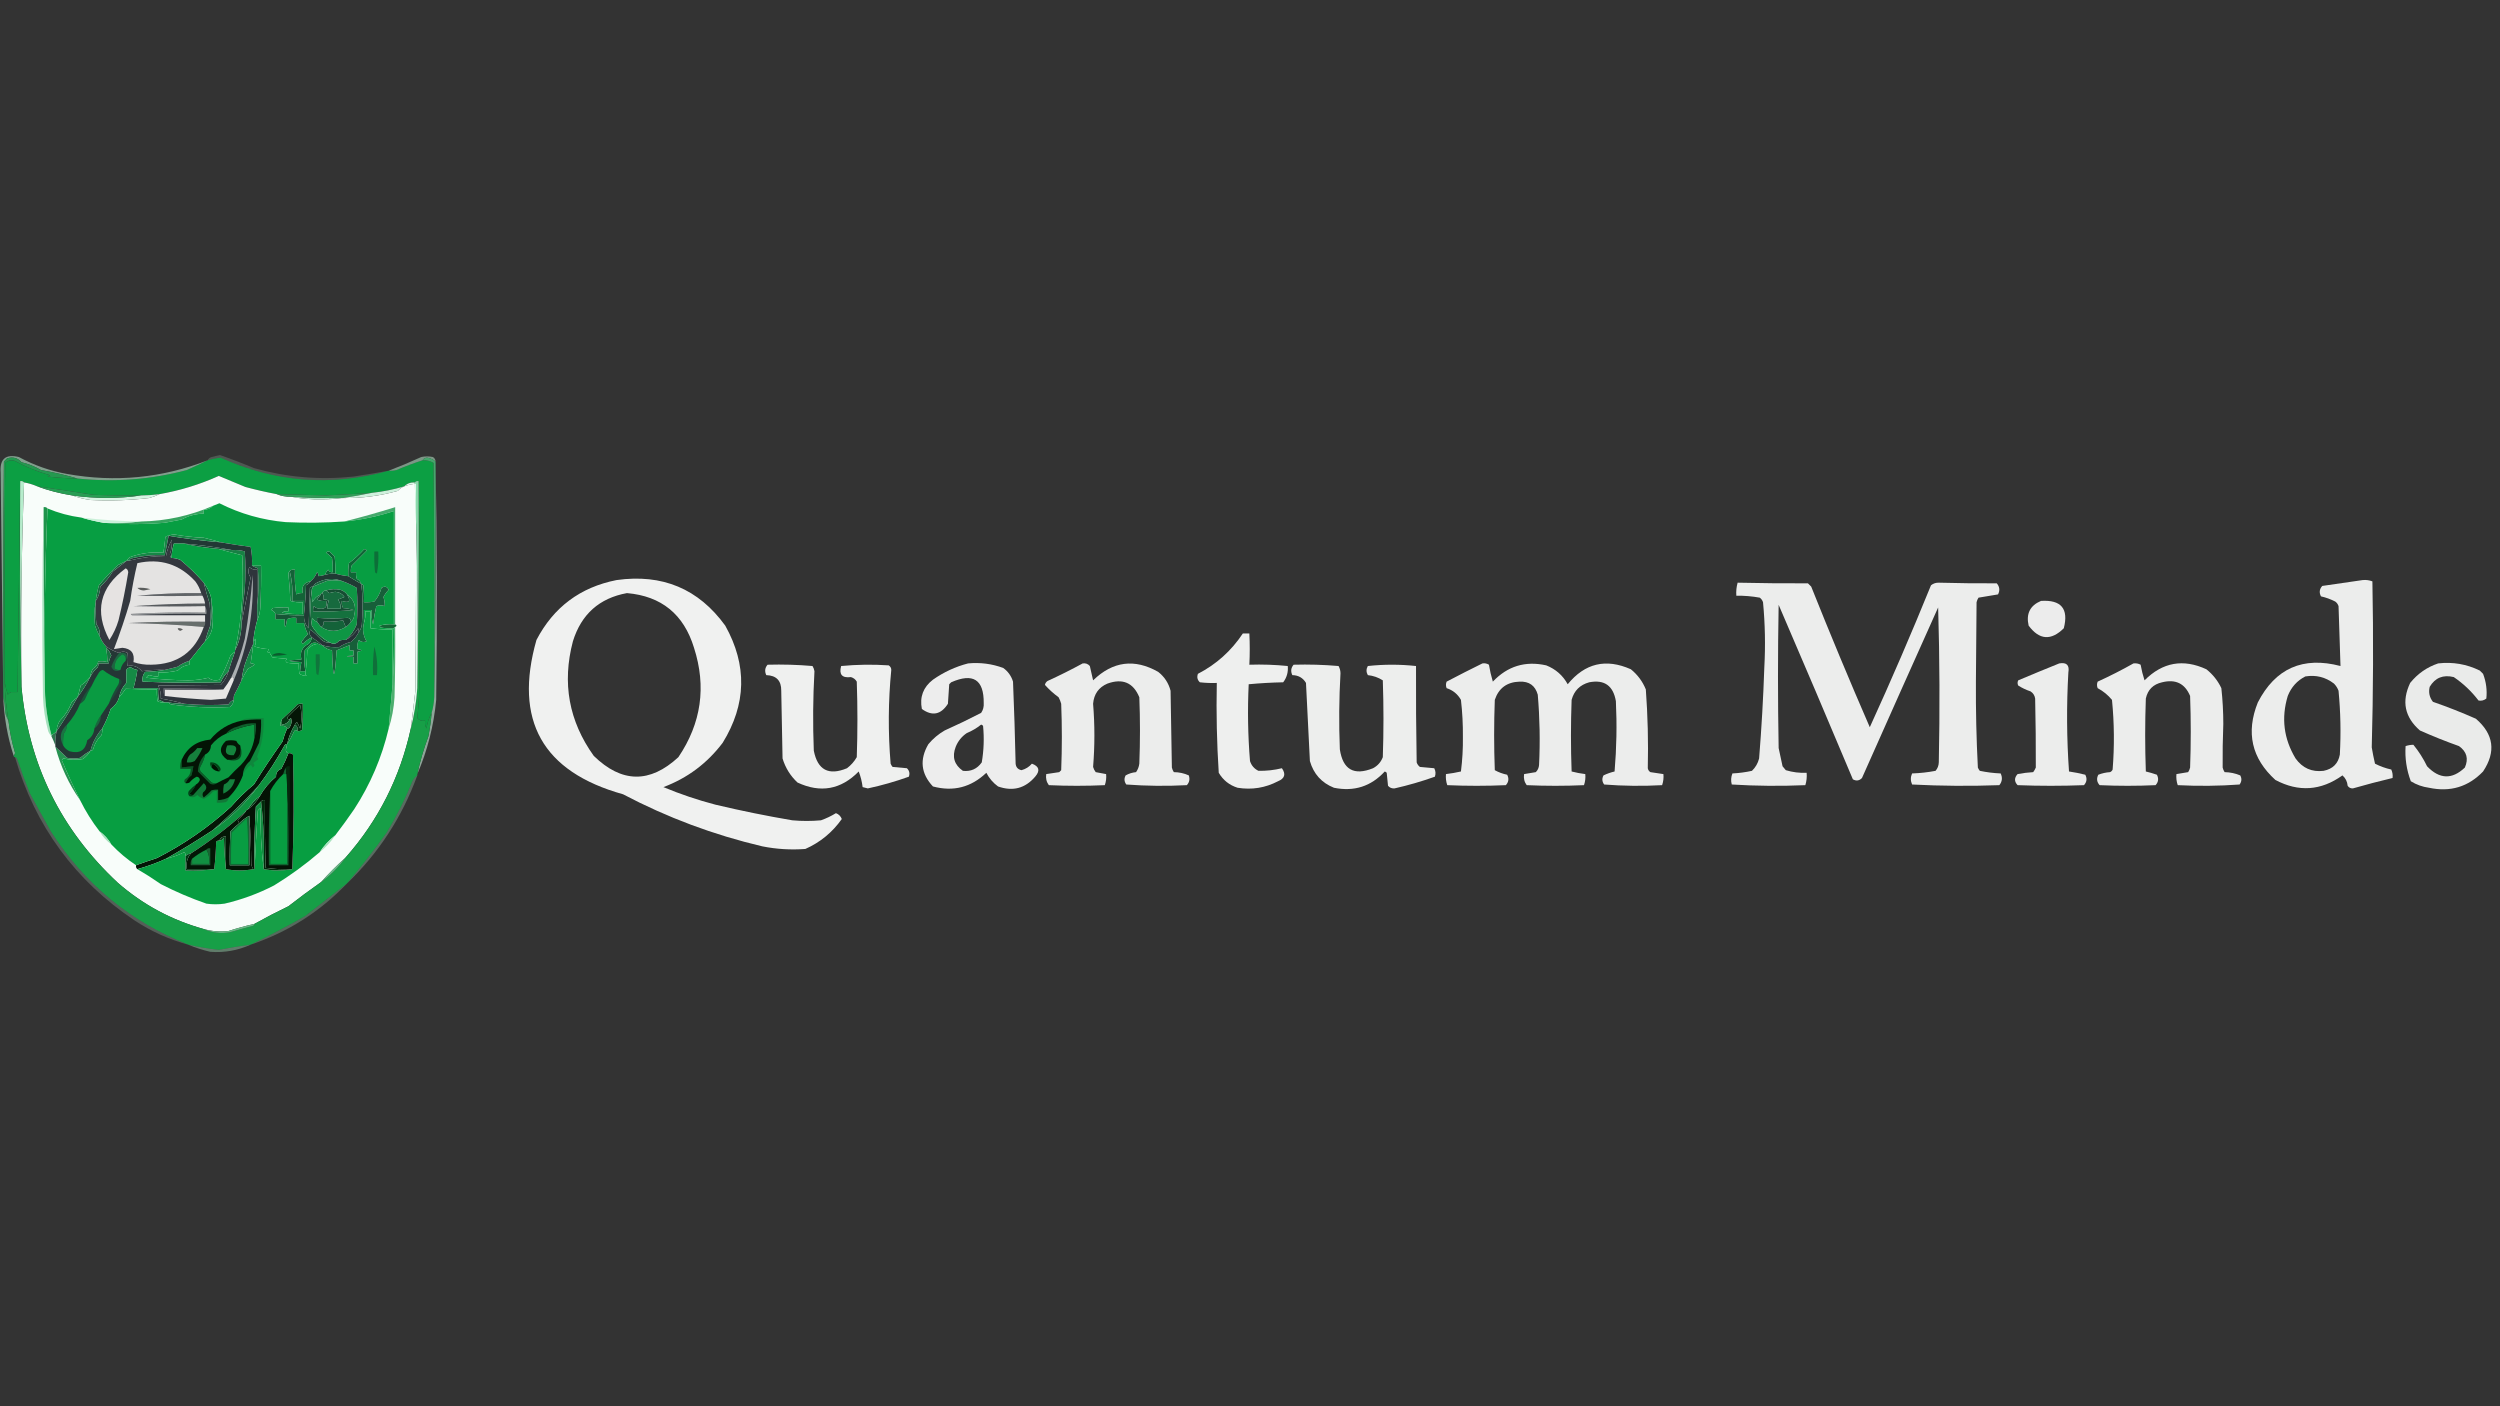<?xml version="1.0" encoding="UTF-8"?>
<!DOCTYPE svg PUBLIC "-//W3C//DTD SVG 1.1//EN" "http://www.w3.org/Graphics/SVG/1.1/DTD/svg11.dtd">
<svg xmlns="http://www.w3.org/2000/svg" version="1.1" width="1920px" height="1080px" style="shape-rendering:geometricPrecision; text-rendering:geometricPrecision; image-rendering:optimizeQuality; fill-rule:evenodd; clip-rule:evenodd" xmlns:xlink="http://www.w3.org/1999/xlink">
<rect width="100%" height="100%" fill="#333333" stroke="none"/>
<g><path style="opacity:1" fill="#0c9f43" d="M 298.5,361.5 C 300.527,361.662 302.527,361.495 304.5,361C 311.103,358.19 317.77,355.69 324.5,353.5C 327.545,353.342 330.379,354.009 333,355.5C 333.5,415.499 333.667,475.499 333.5,535.5C 333.283,539.705 332.617,543.705 331.5,547.5C 329.539,551.053 328.206,555.053 327.5,559.5C 326.534,557.604 326.201,555.604 326.5,553.5C 324.023,553.949 322.023,553.283 320.5,551.5C 321.3,544.216 321.8,536.883 322,529.5C 322.832,475.998 322.665,422.665 321.5,369.5C 320.209,369.263 319.209,369.596 318.5,370.5C 315.284,370.345 312.617,371.345 310.5,373.5C 302.39,375.941 294.057,377.608 285.5,378.5C 273.85,379.271 262.183,379.938 250.5,380.5C 237.831,380.166 225.164,379.833 212.5,379.5C 204.44,377.981 196.44,376.148 188.5,374C 181.664,371.088 174.83,368.254 168,365.5C 153.469,372.065 138.302,376.732 122.5,379.5C 117.859,380.127 113.193,380.46 108.5,380.5C 96.162,380.667 83.829,380.5 71.5,380C 57.179,377.68 42.845,375.513 28.5,373.5C 25.301,372.101 21.968,371.101 18.5,370.5C 17.791,369.596 16.791,369.263 15.5,369.5C 14.833,423.335 14.167,477.335 13.5,531.5C 11.833,531.5 10.167,531.5 8.5,531.5C 7.522,531.977 6.689,532.643 6,533.5C 4.916,530.166 4.082,526.832 3.5,523.5C 3.333,467.499 3.5,411.499 4,355.5C 6.153,353.556 8.653,353.056 11.5,354C 20.093,358.728 29.093,362.395 38.5,365C 37.833,365.333 37.167,365.667 36.5,366C 44.145,366.887 51.811,367.387 59.5,367.5C 87.943,370.495 115.943,368.328 143.5,361C 148.99,358.573 154.323,356.073 159.5,353.5C 162.754,352.521 166.087,351.854 169.5,351.5C 211.303,370.464 254.303,373.797 298.5,361.5 Z"/></g>
<g><path style="opacity:0.553" fill="#b6e8c8" d="M 334.5,354.5 C 332.676,352.863 330.509,351.863 328,351.5C 326.319,351.608 325.152,352.275 324.5,353.5C 317.77,355.69 311.103,358.19 304.5,361C 302.527,361.495 300.527,361.662 298.5,361.5C 306.855,358.318 315.188,354.818 323.5,351C 326.5,350.333 329.5,350.333 332.5,351C 333.823,351.816 334.489,352.983 334.5,354.5 Z"/></g>
<g><path style="opacity:0.598" fill="#b4e9c9" d="M 159.5,353.5 C 154.323,356.073 148.99,358.573 143.5,361C 115.943,368.328 87.943,370.495 59.5,367.5C 50.424,364.851 41.091,362.684 31.5,361C 26.781,358.24 21.781,356.24 16.5,355C 13.609,351.664 9.943,350.664 5.5,352C 4.667,352.833 3.833,353.667 3,354.5C 2.5,414.499 2.333,474.499 2.5,534.5C 1.815,477.491 1.149,420.324 0.5,363C -0.326,352.489 4.34,348.489 14.5,351C 26.118,357.317 38.451,361.651 51.5,364C 88.565,370.631 124.565,367.131 159.5,353.5 Z"/></g>
<g><path style="opacity:0.196" fill="#c3efd5" d="M 298.5,361.5 C 254.303,373.797 211.303,370.464 169.5,351.5C 166.087,351.854 162.754,352.521 159.5,353.5C 160.058,352.21 161.058,351.377 162.5,351C 164.649,350.421 166.815,349.921 169,349.5C 177.726,352.523 186.392,355.857 195,359.5C 220.057,366.592 245.557,368.758 271.5,366C 280.538,364.595 289.538,363.095 298.5,361.5 Z"/></g>
<g><path style="opacity:1" fill="#f8fdfa" d="M 212.5,379.5 C 215.909,380.903 219.575,381.57 223.5,381.5C 231.111,382.995 238.944,383.662 247,383.5C 252.344,383.499 257.511,383.166 262.5,382.5C 262.833,382.5 263.167,382.5 263.5,382.5C 277.743,382.701 291.743,380.868 305.5,377C 306.955,375.374 308.622,374.208 310.5,373.5C 313.402,372.422 316.402,371.756 319.5,371.5C 319.667,424.501 319.5,477.501 319,530.5C 317.927,540.201 316.761,549.868 315.5,559.5C 307.253,597.073 290.587,630.073 265.5,658.5C 258.758,664.575 252.425,670.908 246.5,677.5C 238.063,683.425 229.729,689.591 221.5,696C 212.646,700.259 203.98,704.759 195.5,709.5C 188.754,711.016 182.087,712.85 175.5,715C 169.05,715.768 162.717,715.268 156.5,713.5C 131.802,706.651 109.802,694.818 90.5,678C 46.666,637.167 21.999,587 16.5,527.5C 15.838,474.823 16.504,422.489 18.5,370.5C 21.968,371.101 25.301,372.101 28.5,373.5C 37.151,376.704 46.151,379.037 55.5,380.5C 59.893,382.15 64.56,383.317 69.5,384C 84.542,384.76 99.542,384.26 114.5,382.5C 117.37,381.743 120.036,380.743 122.5,379.5C 138.302,376.732 153.469,372.065 168,365.5C 174.83,368.254 181.664,371.088 188.5,374C 196.44,376.148 204.44,377.981 212.5,379.5 Z"/></g>
<g><path style="opacity:1" fill="#24984f" d="M 59.5,367.5 C 51.811,367.387 44.145,366.887 36.5,366C 37.167,365.667 37.833,365.333 38.5,365C 29.093,362.395 20.093,358.728 11.5,354C 8.653,353.056 6.153,353.556 4,355.5C 3.5,411.499 3.333,467.499 3.5,523.5C 3.841,533.579 4.841,543.579 6.5,553.5C 5.4,551.723 4.566,549.723 4,547.5C 3.824,543.312 3.324,539.312 2.5,535.5C 2.5,535.167 2.5,534.833 2.5,534.5C 2.333,474.499 2.5,414.499 3,354.5C 3.833,353.667 4.667,352.833 5.5,352C 9.943,350.664 13.609,351.664 16.5,355C 21.781,356.24 26.781,358.24 31.5,361C 41.091,362.684 50.424,364.851 59.5,367.5 Z"/></g>
<g><path style="opacity:0.584" fill="#d0f7e2" d="M 334.5,354.5 C 335.665,415.332 335.832,476.332 335,537.5C 333.127,557.404 328.294,576.404 320.5,594.5C 322.624,584.628 325.457,574.961 329,565.5C 330.161,559.536 330.994,553.536 331.5,547.5C 332.617,543.705 333.283,539.705 333.5,535.5C 334.499,475.336 334.832,415.002 334.5,354.5 Z"/></g>
<g><path style="opacity:1" fill="#45a76c" d="M 334.5,354.5 C 334.832,415.002 334.499,475.336 333.5,535.5C 333.667,475.499 333.5,415.499 333,355.5C 330.379,354.009 327.545,353.342 324.5,353.5C 325.152,352.275 326.319,351.608 328,351.5C 330.509,351.863 332.676,352.863 334.5,354.5 Z"/></g>
<g><path style="opacity:0.931" fill="#fefffe" d="M 473.5,445.5 C 508.67,440.539 536.503,452.206 557,480.5C 573.963,510.838 573.296,540.838 555,570.5C 543.086,586.255 527.919,597.589 509.5,604.5C 522.468,609.913 535.801,614.413 549.5,618C 569.044,622.642 588.711,626.642 608.5,630C 615.833,630.667 623.167,630.667 630.5,630C 634.547,628.56 638.38,626.726 642,624.5C 644.154,625.32 645.654,626.82 646.5,629C 639.229,639.28 629.896,646.946 618.5,652C 607.409,652.837 596.409,652.171 585.5,650C 548.046,641.185 512.379,627.852 478.5,610C 416.618,592.733 394.451,553.233 412,491.5C 425.117,466.352 445.617,451.019 473.5,445.5 Z M 481.5,455.5 C 507.978,457.79 525.145,471.79 533,497.5C 542.617,527.406 538.617,555.406 521,581.5C 499.103,601.768 477.436,601.435 456,580.5C 436.885,553.822 431.552,524.489 440,492.5C 446.46,471.716 460.293,459.383 481.5,455.5 Z"/></g>
<g><path style="opacity:0.911" fill="#fefffe" d="M 1814.5,445.5 C 1817.12,445.232 1819.62,445.565 1822,446.5C 1822.83,489.071 1822.66,531.571 1821.5,574C 1822.19,578.161 1823.02,582.327 1824,586.5C 1827.95,588.532 1832.12,590.032 1836.5,591C 1837.42,593.041 1837.76,595.208 1837.5,597.5C 1827.28,599.93 1817.11,602.597 1807,605.5C 1805.29,605.561 1803.96,604.894 1803,603.5C 1802.71,600.257 1801.38,597.59 1799,595.5C 1782.5,607.312 1765.33,608.479 1747.5,599C 1729.25,582.431 1724.75,562.597 1734,539.5C 1747.48,513.269 1768.64,503.935 1797.5,511.5C 1797.06,496.167 1796.56,480.834 1796,465.5C 1795.53,464.069 1794.7,462.903 1793.5,462C 1790.01,460.209 1786.34,458.876 1782.5,458C 1780.99,455.084 1781.32,452.418 1783.5,450C 1793.98,448.492 1804.31,446.992 1814.5,445.5 Z M 1770.5,519.5 C 1778.68,518.184 1786.01,520.018 1792.5,525C 1794.04,526.579 1795.21,528.413 1796,530.5C 1797.57,546.794 1797.91,563.127 1797,579.5C 1795.76,586.408 1791.6,590.574 1784.5,592C 1775.51,593.089 1768.34,589.922 1763,582.5C 1753.89,567.362 1751.89,551.362 1757,534.5C 1759.69,527.709 1764.19,522.709 1770.5,519.5 Z"/></g>
<g><path style="opacity:0.911" fill="#fefffe" d="M 1334.5,447.5 C 1352.58,447.913 1370.58,448.08 1388.5,448C 1389.33,448.833 1390.17,449.667 1391,450.5C 1405.48,486.78 1420.48,522.78 1436,558.5C 1452.44,522.53 1468.1,486.197 1483,449.5C 1484.74,448.106 1486.74,447.439 1489,447.5C 1503.82,447.904 1518.65,448.071 1533.5,448C 1535.73,450.553 1536.06,453.386 1534.5,456.5C 1529.5,457.333 1524.5,458.167 1519.5,459C 1518.81,460.067 1518.31,461.234 1518,462.5C 1517.83,482.833 1517.67,503.167 1517.5,523.5C 1517.36,545.54 1517.86,567.54 1519,589.5C 1519.37,590.416 1519.87,591.25 1520.5,592C 1525.77,593.106 1531.1,593.773 1536.5,594C 1538.04,597.24 1537.7,600.24 1535.5,603C 1513.12,603.822 1490.79,603.656 1468.5,602.5C 1467.22,599.628 1467.22,596.795 1468.5,594C 1474.56,593.805 1480.56,593.139 1486.5,592C 1488.07,590.174 1488.91,588.007 1489,585.5C 1489.83,545.829 1489.67,506.162 1488.5,466.5C 1468.89,510.194 1449.39,553.86 1430,597.5C 1427.93,599.648 1425.59,599.982 1423,598.5C 1404.19,553.717 1385.19,509.051 1366,464.5C 1365.33,501.167 1365.33,537.833 1366,574.5C 1367,579.167 1368,583.833 1369,588.5C 1369.83,589.5 1370.67,590.5 1371.5,591.5C 1376.71,593.088 1382.04,593.754 1387.5,593.5C 1387.78,596.777 1387.45,599.943 1386.5,603C 1367.59,603.825 1348.76,603.659 1330,602.5C 1329.22,599.571 1329.39,596.737 1330.5,594C 1335.56,593.752 1340.56,593.085 1345.5,592C 1348.23,589.374 1350.06,586.207 1351,582.5C 1352.88,559.209 1354.21,535.876 1355,512.5C 1355.92,495.788 1355.59,479.121 1354,462.5C 1353.53,461.069 1352.7,459.903 1351.5,459C 1345.55,457.928 1339.55,457.428 1333.5,457.5C 1333.25,454.061 1333.59,450.728 1334.5,447.5 Z"/></g>
<g><path style="opacity:0.906" fill="#fefffe" d="M 1567.5,461.5 C 1583.01,460.509 1588.85,467.509 1585,482.5C 1575.21,492.208 1566.21,491.542 1558,480.5C 1555.9,471.367 1559.07,465.034 1567.5,461.5 Z"/></g>
<g><path style="opacity:0.92" fill="#fefffe" d="M 954.5,486.5 C 956.167,486.5 957.833,486.5 959.5,486.5C 959.907,494.447 959.907,502.447 959.5,510.5C 969.416,510.181 979.25,510.514 989,511.5C 989.444,516.162 988.277,520.329 985.5,524C 976.589,524.181 967.755,524.681 959,525.5C 958.063,545.21 958.396,564.877 960,584.5C 961.105,587.937 963.272,590.437 966.5,592C 972.633,592.103 978.633,591.436 984.5,590C 987.7,594.529 986.7,597.862 981.5,600C 971.759,605.087 961.425,606.753 950.5,605C 944.201,603.037 939.368,599.203 936,593.5C 934.521,570.591 934.021,547.591 934.5,524.5C 930.154,524.666 925.821,524.499 921.5,524C 919.582,522.23 919.082,520.063 920,517.5C 934.16,510.176 945.66,499.842 954.5,486.5 Z"/></g>
<g><path style="opacity:0.914" fill="#fefffe" d="M 743.5,509.5 C 752.821,508.627 761.821,509.793 770.5,513C 774.194,515.687 776.694,519.187 778,523.5C 778.865,544.494 779.531,565.494 780,586.5C 780.263,589.264 781.763,590.931 784.5,591.5C 787.678,590.656 790.345,588.989 792.5,586.5C 798.13,588.564 798.963,591.898 795,596.5C 787.335,605.483 777.835,607.983 766.5,604C 762.689,601.222 759.689,597.722 757.5,593.5C 745.817,604.671 732.151,608.171 716.5,604C 707.264,594.15 706.098,583.317 713,571.5C 716.581,567.248 720.748,563.748 725.5,561C 734.986,556.756 744.32,552.256 753.5,547.5C 755.029,545.293 755.695,542.793 755.5,540C 755.68,521.907 747.346,516.573 730.5,524C 730,524.5 729.5,525 729,525.5C 728.667,530.5 728.333,535.5 728,540.5C 722.613,548.885 715.946,550.218 708,544.5C 706.198,535.268 709.031,527.768 716.5,522C 724.845,516.157 733.845,511.99 743.5,509.5 Z M 753.5,556.5 C 754.117,556.611 754.617,556.944 755,557.5C 755.917,566.909 755.584,576.242 754,585.5C 750.442,590.529 745.609,592.696 739.5,592C 732.848,587.37 731.015,581.203 734,573.5C 735.765,569.136 738.599,565.636 742.5,563C 746.56,561.311 750.227,559.144 753.5,556.5 Z"/></g>
<g><path style="opacity:0.907" fill="#fefffe" d="M 831.5,509.5 C 833.722,509.178 835.556,509.845 837,511.5C 837.787,515.179 838.621,518.846 839.5,522.5C 854.636,507.84 871.303,505.673 889.5,516C 894.308,519.789 897.475,524.622 899,530.5C 899.333,550.167 899.667,569.833 900,589.5C 900.309,590.766 900.809,591.933 901.5,593C 905.563,593.038 909.397,593.872 913,595.5C 913.957,598.379 913.457,600.879 911.5,603C 895.926,603.824 880.426,603.657 865,602.5C 863.349,600.246 863.182,597.912 864.5,595.5C 866.972,594.104 869.638,593.27 872.5,593C 873.863,591.055 874.697,588.888 875,586.5C 875.667,569.5 875.667,552.5 875,535.5C 870.376,524.281 862.21,520.781 850.5,525C 843.793,527.884 840.126,533.051 839.5,540.5C 840.826,556.673 840.826,572.84 839.5,589C 839.903,590.473 840.57,591.806 841.5,593C 844.168,593.567 846.834,594.067 849.5,594.5C 849.777,597.448 849.444,600.281 848.5,603C 834.167,603.667 819.833,603.667 805.5,603C 803.679,600.544 803.012,597.711 803.5,594.5C 806.813,593.955 810.146,593.455 813.5,593C 814,592.5 814.5,592 815,591.5C 815.667,574.5 815.667,557.5 815,540.5C 814.529,538.754 813.862,537.087 813,535.5C 809.115,532.661 805.615,529.494 802.5,526C 802.759,524.739 803.426,523.739 804.5,523C 813.771,518.762 822.771,514.262 831.5,509.5 Z"/></g>
<g><path style="opacity:0.913" fill="#fefffe" d="M 1138.5,509.5 C 1140.29,509.215 1141.95,509.548 1143.5,510.5C 1144.22,514.893 1145.22,519.226 1146.5,523.5C 1157.79,511.572 1171.45,507.405 1187.5,511C 1194.76,513.872 1200.26,518.705 1204,525.5C 1217.21,509.322 1233.37,505.489 1252.5,514C 1257.67,518.186 1261.51,523.353 1264,529.5C 1265.48,549.702 1265.98,569.868 1265.5,590C 1265.75,591.326 1266.42,592.326 1267.5,593C 1270.85,593.455 1274.19,593.955 1277.5,594.5C 1277.78,597.448 1277.44,600.281 1276.5,603C 1261.59,603.823 1246.76,603.657 1232,602.5C 1230.35,600.246 1230.18,597.912 1231.5,595.5C 1234.24,594.188 1237.07,593.188 1240,592.5C 1241.53,574.529 1241.87,556.529 1241,538.5C 1238.98,526.591 1232.15,521.758 1220.5,524C 1213.39,525.957 1208.89,530.457 1207,537.5C 1206.33,555.833 1206.33,574.167 1207,592.5C 1210.43,593.396 1213.93,594.062 1217.5,594.5C 1217.78,597.448 1217.44,600.281 1216.5,603C 1201.83,603.667 1187.17,603.667 1172.5,603C 1170.68,600.544 1170.01,597.711 1170.5,594.5C 1173.49,594.002 1176.49,593.502 1179.5,593C 1181,591.509 1181.84,589.676 1182,587.5C 1182.88,569.469 1182.55,551.469 1181,533.5C 1179.03,526.507 1174.37,523.174 1167,523.5C 1157.33,523.819 1151,528.486 1148,537.5C 1147.33,555.5 1147.33,573.5 1148,591.5C 1150.91,593.124 1154.08,594.29 1157.5,595C 1159.01,597.916 1158.68,600.582 1156.5,603C 1141.5,603.667 1126.5,603.667 1111.5,603C 1110.56,600.281 1110.22,597.448 1110.5,594.5C 1114.4,594.035 1118.23,593.368 1122,592.5C 1123.12,583.738 1123.62,574.905 1123.5,566C 1123.6,556.452 1123.1,546.952 1122,537.5C 1119.52,533.087 1115.85,530.087 1111,528.5C 1110.33,526.833 1110.33,525.167 1111,523.5C 1120.15,518.676 1129.32,514.009 1138.5,509.5 Z"/></g>
<g><path style="opacity:0.909" fill="#fefffe" d="M 1581.5,509.5 C 1587.16,508.499 1589.49,510.832 1588.5,516.5C 1587.05,541.847 1587.22,567.18 1589,592.5C 1593.2,593.105 1597.36,593.938 1601.5,595C 1603.01,597.916 1602.68,600.582 1600.5,603C 1583.5,603.667 1566.5,603.667 1549.5,603C 1546.89,600.205 1546.89,597.371 1549.5,594.5C 1553.45,593.732 1557.45,593.232 1561.5,593C 1562.29,591.915 1562.96,590.748 1563.5,589.5C 1563.56,571.899 1563.4,554.232 1563,536.5C 1562.65,534.152 1561.49,532.319 1559.5,531C 1556.14,529.882 1552.98,528.382 1550,526.5C 1549.33,525.167 1549.33,523.833 1550,522.5C 1560.51,518.056 1571.01,513.723 1581.5,509.5 Z"/></g>
<g><path style="opacity:0.909" fill="#fefffe" d="M 1638.5,509.5 C 1640.47,509.261 1642.3,509.594 1644,510.5C 1644.73,514.642 1645.73,518.642 1647,522.5C 1660.86,508.603 1676.69,505.77 1694.5,514C 1699.48,517.97 1703.31,522.803 1706,528.5C 1707,537.636 1707.5,546.802 1707.5,556C 1707.06,567.174 1706.9,578.341 1707,589.5C 1707.31,590.766 1707.81,591.933 1708.5,593C 1712.7,593.074 1716.7,593.907 1720.5,595.5C 1721.82,597.912 1721.65,600.246 1720,602.5C 1704.24,603.657 1688.41,603.824 1672.5,603C 1671.56,600.281 1671.22,597.448 1671.5,594.5C 1674.49,594.002 1677.49,593.502 1680.5,593C 1681.19,591.933 1681.69,590.766 1682,589.5C 1682.67,571.167 1682.67,552.833 1682,534.5C 1678.01,524.929 1670.85,521.429 1660.5,524C 1653.63,525.536 1649.46,529.702 1648,536.5C 1647.33,555.167 1647.33,573.833 1648,592.5C 1650.86,593.173 1653.69,594.007 1656.5,595C 1658.01,597.916 1657.68,600.582 1655.5,603C 1641.17,603.667 1626.83,603.667 1612.5,603C 1610.32,600.582 1609.99,597.916 1611.5,595C 1614.38,593.873 1617.38,593.206 1620.5,593C 1621.43,592.612 1622.09,591.945 1622.5,591C 1623.93,573.159 1623.77,555.326 1622,537.5C 1618.96,533.804 1615.3,530.804 1611,528.5C 1610.33,526.833 1610.33,525.167 1611,523.5C 1620.43,519.202 1629.6,514.535 1638.5,509.5 Z"/></g>
<g><path style="opacity:0.899" fill="#fefffe" d="M 1872.5,509.5 C 1883.76,508.212 1894.42,510.045 1904.5,515C 1905.33,515.833 1906.17,516.667 1907,517.5C 1909.37,523.712 1910.2,530.045 1909.5,536.5C 1907.67,537.929 1905.67,538.429 1903.5,538C 1898.13,530.959 1891.79,524.959 1884.5,520C 1876.35,518.003 1870.18,520.503 1866,527.5C 1864.99,531.744 1865.82,535.577 1868.5,539C 1879.7,542.881 1890.7,547.214 1901.5,552C 1915.23,563.857 1917.06,577.357 1907,592.5C 1895.65,604.318 1881.82,608.484 1865.5,605C 1860.48,604.327 1855.81,602.66 1851.5,600C 1848.21,591.21 1846.88,582.21 1847.5,573C 1849.53,572.319 1851.53,571.986 1853.5,572C 1857.62,577.077 1861.12,582.577 1864,588.5C 1873.51,598.487 1883.18,598.82 1893,589.5C 1895.99,582.757 1894.49,577.257 1888.5,573C 1878.34,569.391 1868.34,565.391 1858.5,561C 1846.79,550.819 1844.29,538.653 1851,524.5C 1856.74,517.385 1863.91,512.385 1872.5,509.5 Z"/></g>
<g><path style="opacity:0.924" fill="#fefffe" d="M 589.5,510.5 C 601.081,510.179 612.581,510.512 624,511.5C 624.781,512.729 625.281,514.062 625.5,515.5C 624.356,535.809 624.19,556.142 625,576.5C 627.912,591.368 636.412,595.868 650.5,590C 653.578,587.677 656.078,584.843 658,581.5C 658.667,562.167 658.667,542.833 658,523.5C 656.992,521.741 655.492,520.574 653.5,520C 646.703,520.865 644.203,518.032 646,511.5C 658.091,510.346 670.258,510.179 682.5,511C 683.804,511.804 684.471,512.971 684.5,514.5C 682.152,538.475 681.985,562.475 684,586.5C 684.374,587.416 684.874,588.25 685.5,589C 689.167,589.333 692.833,589.667 696.5,590C 698.396,591.808 698.896,593.975 698,596.5C 687.726,600.194 677.226,603.194 666.5,605.5C 665.167,605.167 663.833,604.833 662.5,604.5C 661.985,600.356 660.985,596.356 659.5,592.5C 645.854,606.408 630.188,609.241 612.5,601C 607.026,595.892 603.193,589.725 601,582.5C 600.667,565.167 600.333,547.833 600,530.5C 600.095,522.761 596.261,518.761 588.5,518.5C 587.121,515.533 587.454,512.866 589.5,510.5 Z"/></g>
<g><path style="opacity:0.917" fill="#fefffe" d="M 993.5,510.5 C 1005.08,510.179 1016.58,510.512 1028,511.5C 1028.96,513.199 1029.46,515.033 1029.5,517C 1028.38,536.484 1028.21,555.984 1029,575.5C 1031.33,591.086 1039.83,595.919 1054.5,590C 1058.08,588.084 1060.58,585.251 1062,581.5C 1062.67,561.833 1062.67,542.167 1062,522.5C 1058.49,520.274 1054.66,518.941 1050.5,518.5C 1049.17,516.167 1049.17,513.833 1050.5,511.5C 1062.83,510.167 1075.17,510.167 1087.5,511.5C 1087.41,536.109 1087.57,560.776 1088,585.5C 1088.47,586.931 1089.3,588.097 1090.5,589C 1094.17,589.333 1097.83,589.667 1101.5,590C 1102.59,592.064 1102.76,594.231 1102,596.5C 1091.88,600.115 1081.54,603.115 1071,605.5C 1068.97,605.646 1067.3,604.98 1066,603.5C 1065.67,600.167 1065.33,596.833 1065,593.5C 1064.59,593.043 1064.09,592.709 1063.5,592.5C 1052.94,603.965 1039.94,608.132 1024.5,605C 1015.02,601.236 1008.85,594.403 1006,584.5C 1004.97,564.514 1003.97,544.514 1003,524.5C 1000.67,520.583 997.174,518.583 992.5,518.5C 991.121,515.533 991.454,512.866 993.5,510.5 Z"/></g>
<g><path style="opacity:0.639" fill="#b9ebcd" d="M 2.5,535.5 C 3.324,539.312 3.824,543.312 4,547.5C 4.566,549.723 5.4,551.723 6.5,553.5C 7.433,561.804 9.1,569.97 11.5,578C 11.472,579.07 11.139,579.903 10.5,580.5C 5.786,565.926 3.12,550.926 2.5,535.5 Z"/></g>
<g><path style="opacity:0.999" fill="#179f47" d="M 15.5,369.5 C 15.168,422.336 15.501,475.003 16.5,527.5C 21.999,587 46.666,637.167 90.5,678C 109.802,694.818 131.802,706.651 156.5,713.5C 162.767,716.36 169.433,717.193 176.5,716C 182.523,714.241 188.523,712.574 194.5,711C 195.056,710.617 195.389,710.117 195.5,709.5C 203.98,704.759 212.646,700.259 221.5,696C 229.729,689.591 238.063,683.425 246.5,677.5C 253.942,672.058 260.276,665.724 265.5,658.5C 290.587,630.073 307.253,597.073 315.5,559.5C 318.104,549.46 319.771,539.127 320.5,528.5C 321.499,475.669 321.832,422.669 321.5,369.5C 322.665,422.665 322.832,475.998 322,529.5C 321.8,536.883 321.3,544.216 320.5,551.5C 322.023,553.283 324.023,553.949 326.5,553.5C 326.201,555.604 326.534,557.604 327.5,559.5C 328.206,555.053 329.539,551.053 331.5,547.5C 330.994,553.536 330.161,559.536 329,565.5C 325.457,574.961 322.624,584.628 320.5,594.5C 320.5,594.833 320.5,595.167 320.5,595.5C 319.115,596.574 317.949,597.907 317,599.5C 311.409,613.35 304.742,626.683 297,639.5C 287.358,652.967 277.191,665.967 266.5,678.5C 255.982,686.791 245.315,695.124 234.5,703.5C 220.717,711.39 206.717,718.723 192.5,725.5C 184.303,726.59 176.136,727.924 168,729.5C 160.063,728.606 152.23,727.272 144.5,725.5C 100.105,708.005 64.938,679.005 39,638.5C 33.634,628.813 28.3,619.147 23,609.5C 19.411,600.644 16.078,591.644 13,582.5C 12.617,581.944 12.117,581.611 11.5,581.5C 10.833,581.5 10.5,581.167 10.5,580.5C 11.139,579.903 11.472,579.07 11.5,578C 9.1,569.97 7.433,561.804 6.5,553.5C 4.841,543.579 3.841,533.579 3.5,523.5C 4.082,526.832 4.916,530.166 6,533.5C 6.689,532.643 7.522,531.977 8.5,531.5C 10.167,531.5 11.833,531.5 13.5,531.5C 14.167,477.335 14.833,423.335 15.5,369.5 Z"/></g>
<g><path style="opacity:1" fill="#259250" d="M 42.5,573.5 C 45.614,576.245 48.614,579.078 51.5,582C 54.833,582.667 58.167,582.667 61.5,582C 64.022,579.91 66.688,578.076 69.5,576.5C 68.068,579.102 66.068,581.269 63.5,583C 58.446,583.781 53.446,583.614 48.5,582.5C 48.167,583 47.833,583.5 47.5,584C 51.889,594.352 56.556,604.519 61.5,614.5C 52.745,601.987 46.411,588.321 42.5,573.5 Z"/></g>
<g><path style="opacity:1" fill="#041606" d="M 226.5,556.5 C 223.656,561.184 221.656,566.184 220.5,571.5C 219.624,571.369 218.957,571.702 218.5,572.5C 212.56,583.4 205.893,593.734 198.5,603.5C 187.468,615.532 175.802,626.866 163.5,637.5C 151.738,645.27 139.738,652.603 127.5,659.5C 120.357,662.74 113.024,665.407 105.5,667.5C 104.596,666.791 104.263,665.791 104.5,664.5C 109.784,662.572 115.117,660.739 120.5,659C 141.236,648.446 160.236,635.279 177.5,619.5C 182.85,613.316 188.684,607.649 195,602.5C 201.971,591.207 209.305,580.207 217,569.5C 217.895,566.049 219.062,562.716 220.5,559.5C 221.376,559.631 222.043,559.298 222.5,558.5C 223.961,556.189 224.294,553.856 223.5,551.5C 222.893,551.624 222.56,551.957 222.5,552.5C 220.972,552.483 220.472,551.816 221,550.5C 224.015,547.317 227.182,544.317 230.5,541.5C 231.833,547.5 231.833,553.5 230.5,559.5C 229.813,557.726 228.98,556.059 228,554.5C 227.283,555.044 226.783,555.711 226.5,556.5 Z"/></g>
<g><path style="opacity:1" fill="#2d754f" d="M 43.5,561.5 C 42.656,565.099 42.323,568.766 42.5,572.5C 41.651,570.112 40.651,567.779 39.5,565.5C 39.5,565.167 39.5,564.833 39.5,564.5C 41.03,563.789 42.363,562.789 43.5,561.5 Z"/></g>
<g><path style="opacity:1" fill="#187e44" d="M 78.5,559.5 C 78.66,561.199 78.493,562.866 78,564.5C 74.812,567.539 72.645,571.206 71.5,575.5C 71.043,576.298 70.376,576.631 69.5,576.5C 71.196,570.107 74.196,564.44 78.5,559.5 Z"/></g>
<g><path style="opacity:1" fill="#243735" d="M 81.5,497.5 C 81.5,497.167 81.5,496.833 81.5,496.5C 84.577,498.705 87.91,500.372 91.5,501.5C 93.56,500.189 95.727,500.189 98,501.5C 98.368,504.877 98.368,508.21 98,511.5C 102.352,510.62 106.018,511.953 109,515.5C 114.785,514.566 120.618,514.232 126.5,514.5C 121.684,515.326 116.684,515.826 111.5,516C 109.722,518.135 109.055,520.635 109.5,523.5C 129.494,524.403 149.494,524.57 169.5,524C 170.908,520.661 172.908,517.827 175.5,515.5C 174.345,519.444 172.345,522.944 169.5,526C 153.477,526.165 137.477,526.332 121.5,526.5C 123.027,529.66 123.693,532.993 123.5,536.5C 129.685,537.549 135.685,538.883 141.5,540.5C 137.466,540.495 133.466,540.162 129.5,539.5C 128.5,539.5 127.5,539.5 126.5,539.5C 125.122,538.766 123.622,538.099 122,537.5C 121.502,534.518 121.335,531.518 121.5,528.5C 115.167,528.5 108.833,528.5 102.5,528.5C 103.81,523.924 104.81,519.257 105.5,514.5C 103.723,514.214 102.056,513.547 100.5,512.5C 98.971,512.529 97.804,513.196 97,514.5C 97,517.833 97,521.167 97,524.5C 94.071,527.69 92.238,531.357 91.5,535.5C 90.429,539.104 88.262,542.104 85,544.5C 83.28,549.743 81.114,554.743 78.5,559.5C 74.196,564.44 71.196,570.107 69.5,576.5C 66.688,578.076 64.022,579.91 61.5,582C 58.167,582.667 54.833,582.667 51.5,582C 48.614,579.078 45.614,576.245 42.5,573.5C 42.5,573.167 42.5,572.833 42.5,572.5C 42.323,568.766 42.656,565.099 43.5,561.5C 49.254,553.082 54.587,544.416 59.5,535.5C 63.318,530.544 66.651,525.211 69.5,519.5C 70.842,516.834 72.675,514.501 75,512.5C 75.483,511.552 75.65,510.552 75.5,509.5C 78.167,509.5 80.833,509.5 83.5,509.5C 83.682,507.325 84.349,505.325 85.5,503.5C 84.653,501.129 83.32,499.129 81.5,497.5 Z"/></g>
<g><path style="opacity:1" fill="#1a7343" d="M 51.5,556.5 C 51.357,559.097 50.523,561.431 49,563.5C 48.502,566.482 48.335,569.482 48.5,572.5C 45.305,566.566 46.305,561.233 51.5,556.5 Z"/></g>
<g><path style="opacity:1" fill="#18693d" d="M 77.5,549.5 C 77.341,553.674 75.675,557.008 72.5,559.5C 73.638,555.891 75.304,552.558 77.5,549.5 Z"/></g>
<g><path style="opacity:1" fill="#197844" d="M 59.5,535.5 C 54.587,544.416 49.254,553.082 43.5,561.5C 43.575,558.593 44.409,555.927 46,553.5C 49.914,549.43 52.914,544.763 55,539.5C 56.371,537.959 57.871,536.625 59.5,535.5 Z"/></g>
<g><path style="opacity:1" fill="#175839" d="M 70.5,526.5 C 68.489,530.03 66.655,533.697 65,537.5C 63.961,538.71 62.794,539.71 61.5,540.5C 63.506,535.145 66.506,530.479 70.5,526.5 Z"/></g>
<g><path style="opacity:1" fill="#4daf6f" d="M 303.5,481.5 C 303.667,499.503 303.5,517.503 303,535.5C 302.468,543.825 300.968,551.825 298.5,559.5C 299.5,548.167 300.5,536.833 301.5,525.5C 302.496,511.343 302.829,497.01 302.5,482.5C 302.5,481.833 302.833,481.5 303.5,481.5 Z"/></g>
<g><path style="opacity:1" fill="#1c4b38" d="M 91.5,521.5 C 92.649,521.791 93.316,522.624 93.5,524C 90.799,529.905 87.466,535.405 83.5,540.5C 85.446,535.274 87.946,530.274 91,525.5C 91.49,524.207 91.657,522.873 91.5,521.5 Z"/></g>
<g><path style="opacity:1" fill="#167a41" d="M 69.5,519.5 C 66.651,525.211 63.318,530.544 59.5,535.5C 60.428,532.546 61.261,529.546 62,526.5C 64.946,524.569 67.446,522.236 69.5,519.5 Z"/></g>
<g><path style="opacity:1" fill="#158a45" d="M 126.5,539.5 C 124.533,539.739 122.699,539.406 121,538.5C 120.502,535.518 120.335,532.518 120.5,529.5C 112.454,529.53 104.454,529.363 96.5,529C 94.934,531.326 93.268,533.492 91.5,535.5C 92.238,531.357 94.071,527.69 97,524.5C 97,521.167 97,517.833 97,514.5C 97.804,513.196 98.971,512.529 100.5,512.5C 102.056,513.547 103.723,514.214 105.5,514.5C 104.81,519.257 103.81,523.924 102.5,528.5C 108.833,528.5 115.167,528.5 121.5,528.5C 121.335,531.518 121.502,534.518 122,537.5C 123.622,538.099 125.122,538.766 126.5,539.5 Z"/></g>
<g><path style="opacity:1" fill="#0a9b42" d="M 91.5,521.5 C 91.657,522.873 91.49,524.207 91,525.5C 87.946,530.274 85.446,535.274 83.5,540.5C 81.5,543.5 79.5,546.5 77.5,549.5C 75.304,552.558 73.638,555.891 72.5,559.5C 72.106,563.391 70.273,566.391 67,568.5C 65.687,576.245 61.187,579.079 53.5,577C 51.34,576.004 49.673,574.504 48.5,572.5C 48.335,569.482 48.502,566.482 49,563.5C 50.523,561.431 51.357,559.097 51.5,556.5C 55.75,551.766 59.083,546.433 61.5,540.5C 62.794,539.71 63.961,538.71 65,537.5C 66.655,533.697 68.489,530.03 70.5,526.5C 72.038,523.101 73.871,519.767 76,516.5C 76.739,515.426 77.739,514.759 79,514.5C 82.837,517.523 87.004,519.856 91.5,521.5 Z"/></g>
<g><path style="opacity:1" fill="#1f934b" d="M 33.5,389.5 C 34.791,389.263 35.791,389.596 36.5,390.5C 34.505,436.488 33.838,482.821 34.5,529.5C 33.501,483.003 33.168,436.336 33.5,389.5 Z"/></g>
<g><path style="opacity:1" fill="#079e41" d="M 301.5,525.5 C 300.5,536.833 299.5,548.167 298.5,559.5C 293.249,581.772 284.415,602.438 272,621.5C 267.311,628.343 262.477,635.01 257.5,641.5C 252.77,645.227 248.77,649.56 245.5,654.5C 234.571,663.917 222.904,672.417 210.5,680C 198.444,686.242 185.778,690.908 172.5,694C 167.833,694.667 163.167,694.667 158.5,694C 146.435,689.797 134.768,684.797 123.5,679C 117.546,674.837 111.546,671.004 105.5,667.5C 113.024,665.407 120.357,662.74 127.5,659.5C 132.374,658.395 137.041,656.729 141.5,654.5C 142.386,655.325 142.719,656.325 142.5,657.5C 142.5,661.167 142.5,664.833 142.5,668.5C 150.019,668.825 157.352,668.492 164.5,667.5C 165.329,660.679 165.829,653.679 166,646.5C 166.671,645.748 167.504,645.414 168.5,645.5C 170.017,645.489 171.184,644.823 172,643.5C 172.171,651.677 172.671,659.677 173.5,667.5C 180.5,668.833 187.5,668.833 194.5,667.5C 194.833,667.5 195.167,667.5 195.5,667.5C 196.19,652.648 197.024,637.648 198,622.5C 198.667,621.833 199.333,621.167 200,620.5C 199.845,636.532 200.679,652.199 202.5,667.5C 209.932,668.811 217.265,668.811 224.5,667.5C 225.664,638.336 225.83,609.003 225,579.5C 223.989,578.663 222.822,578.33 221.5,578.5C 220.351,578.209 219.684,577.376 219.5,576C 219.773,574.467 220.106,572.967 220.5,571.5C 222.559,568.389 224.392,565.056 226,561.5C 226.77,560.402 227.603,560.402 228.5,561.5C 229.822,561.67 230.989,561.337 232,560.5C 232.5,553.842 232.666,547.175 232.5,540.5C 231.127,540.343 229.793,540.51 228.5,541C 224.631,545.037 220.631,548.87 216.5,552.5C 215.549,553.919 215.216,555.585 215.5,557.5C 217.781,557.077 219.448,557.744 220.5,559.5C 219.062,562.716 217.895,566.049 217,569.5C 209.305,580.207 201.971,591.207 195,602.5C 188.684,607.649 182.85,613.316 177.5,619.5C 160.236,635.279 141.236,648.446 120.5,659C 115.117,660.739 109.784,662.572 104.5,664.5C 97.6,659.941 91.267,654.608 85.5,648.5C 83.234,644.564 80.234,641.231 76.5,638.5C 70.709,631.032 65.709,623.032 61.5,614.5C 56.556,604.519 51.889,594.352 47.5,584C 47.833,583.5 48.167,583 48.5,582.5C 53.446,583.614 58.446,583.781 63.5,583C 66.068,581.269 68.068,579.102 69.5,576.5C 70.376,576.631 71.043,576.298 71.5,575.5C 72.645,571.206 74.812,567.539 78,564.5C 78.493,562.866 78.66,561.199 78.5,559.5C 81.114,554.743 83.28,549.743 85,544.5C 88.262,542.104 90.429,539.104 91.5,535.5C 93.268,533.492 94.934,531.326 96.5,529C 104.454,529.363 112.454,529.53 120.5,529.5C 120.335,532.518 120.502,535.518 121,538.5C 122.699,539.406 124.533,539.739 126.5,539.5C 127.5,539.5 128.5,539.5 129.5,539.5C 129.918,540.222 130.584,540.722 131.5,541C 146.442,543.081 161.442,543.748 176.5,543C 178.342,541.654 179.342,539.821 179.5,537.5C 179.343,536.127 179.51,534.793 180,533.5C 181.983,529.875 183.816,526.208 185.5,522.5C 186.869,519.438 188.535,516.438 190.5,513.5C 192.287,512.684 193.954,511.684 195.5,510.5C 194.675,509.614 193.675,509.281 192.5,509.5C 193.275,504.516 193.942,499.516 194.5,494.5C 194.5,493.833 194.5,493.167 194.5,492.5C 195.222,492.082 195.722,491.416 196,490.5C 196.687,492.568 196.52,494.568 195.5,496.5C 199.261,497.735 202.927,498.402 206.5,498.5C 206.167,499.167 205.833,499.833 205.5,500.5C 205.846,501.696 206.346,501.696 207,500.5C 207.232,501.737 207.732,502.737 208.5,503.5C 208.611,504.117 208.944,504.617 209.5,505C 213.167,505.333 216.833,505.667 220.5,506C 219.167,507 219.167,508 220.5,509C 223.482,509.498 226.482,509.665 229.5,509.5C 229.336,512.187 229.503,514.854 230,517.5C 231.734,518.638 233.568,519.138 235.5,519C 235.167,518.667 234.833,518.333 234.5,518C 235.312,511.915 235.812,505.748 236,499.5C 238.019,496.288 240.853,494.622 244.5,494.5C 245.391,495.11 246.391,495.443 247.5,495.5C 249.495,497.64 251.995,498.973 255,499.5C 255.838,523.473 257.005,523.473 258.5,499.5C 261.88,498.077 265.214,496.743 268.5,495.5C 268.5,496.833 268.5,498.167 268.5,499.5C 269.5,499.5 270.5,499.5 271.5,499.5C 271.5,500.833 271.5,502.167 271.5,503.5C 264.833,503.833 264.833,504.167 271.5,504.5C 271.5,506.167 271.5,507.833 271.5,509.5C 272.5,509.5 273.5,509.5 274.5,509.5C 274.5,506.5 274.5,503.5 274.5,500.5C 278.5,499.833 278.5,499.167 274.5,498.5C 274.192,496.076 274.526,493.743 275.5,491.5C 277.412,493.156 279.412,493.489 281.5,492.5C 278.874,488.079 278.207,483.413 279.5,478.5C 280.477,475.713 280.81,472.713 280.5,469.5C 281.833,469.5 283.167,469.5 284.5,469.5C 284.5,473.833 284.5,478.167 284.5,482.5C 290.138,483.22 295.804,483.553 301.5,483.5C 301.5,497.5 301.5,511.5 301.5,525.5 Z"/></g>
<g><path style="opacity:1" fill="#041305" d="M 221.5,578.5 C 222.822,578.33 223.989,578.663 225,579.5C 225.83,609.003 225.664,638.336 224.5,667.5C 217.578,667.812 210.744,667.479 204,666.5C 203.5,649.17 203.333,631.837 203.5,614.5C 202.209,614.263 201.209,614.596 200.5,615.5C 199.173,616.8 197.84,618.133 196.5,619.5C 195.501,635.486 195.167,651.486 195.5,667.5C 195.167,667.5 194.833,667.5 194.5,667.5C 193.71,666.391 193.21,665.058 193,663.5C 192.831,650.993 192.331,638.66 191.5,626.5C 188.569,628.091 185.902,630.091 183.5,632.5C 183.586,631.504 183.252,630.671 182.5,630C 184.706,627.963 186.706,625.797 188.5,623.5C 188.833,622.5 189.5,621.833 190.5,621.5C 194.234,618.769 197.234,615.436 199.5,611.5C 202.761,605.739 206.928,600.739 212,596.5C 211.906,593.499 213.239,591.499 216,590.5C 218.121,586.593 219.955,582.593 221.5,578.5 Z"/></g>
<g><path style="opacity:1" fill="#116530" d="M 219.5,589.5 C 221.491,614.144 222.157,639.144 221.5,664.5C 216.5,664.5 211.5,664.5 206.5,664.5C 206.17,645.326 206.503,626.326 207.5,607.5C 207.5,626.167 207.5,644.833 207.5,663.5C 211.833,663.5 216.167,663.5 220.5,663.5C 220.5,640.5 220.5,617.5 220.5,594.5C 219.5,594.5 218.5,594.5 217.5,594.5C 217.893,592.716 218.559,591.05 219.5,589.5 Z"/></g>
<g><path style="opacity:1" fill="#118c40" d="M 200.5,615.5 C 202.486,632.468 203.153,649.801 202.5,667.5C 200.679,652.199 199.845,636.532 200,620.5C 199.333,621.167 198.667,621.833 198,622.5C 197.024,637.648 196.19,652.648 195.5,667.5C 195.167,651.486 195.501,635.486 196.5,619.5C 197.84,618.133 199.173,616.8 200.5,615.5 Z"/></g>
<g><path style="opacity:1" fill="#043e19" d="M 199.5,611.5 C 197.234,615.436 194.234,618.769 190.5,621.5C 192.766,617.564 195.766,614.231 199.5,611.5 Z"/></g>
<g><path style="opacity:1" fill="#106c34" d="M 198.5,603.5 C 188.792,616.875 177.125,628.208 163.5,637.5C 175.802,626.866 187.468,615.532 198.5,603.5 Z"/></g>
<g><path style="opacity:1" fill="#117938" d="M 175.5,612.5 C 175.489,614.017 174.823,615.184 173.5,616C 171.19,616.497 168.857,616.663 166.5,616.5C 166.5,613.5 166.5,610.5 166.5,607.5C 165.448,607.351 164.448,607.517 163.5,608C 161.571,610.438 159.238,612.272 156.5,613.5C 154.595,612.935 152.929,611.935 151.5,610.5C 149.605,612.486 147.605,612.819 145.5,611.5C 146.791,611.737 147.791,611.404 148.5,610.5C 151.173,607.494 153.84,604.494 156.5,601.5C 159.166,603.896 159,606.229 156,608.5C 155.219,609.944 155.386,611.277 156.5,612.5C 158.65,610.851 160.65,609.018 162.5,607C 164.134,606.506 165.801,606.34 167.5,606.5C 167.5,609.167 167.5,611.833 167.5,614.5C 170.327,614.416 172.994,613.75 175.5,612.5 Z"/></g>
<g><path style="opacity:1" fill="#0e913f" d="M 220.5,571.5 C 220.106,572.967 219.773,574.467 219.5,576C 219.684,577.376 220.351,578.209 221.5,578.5C 219.955,582.593 218.121,586.593 216,590.5C 213.239,591.499 211.906,593.499 212,596.5C 206.928,600.739 202.761,605.739 199.5,611.5C 195.766,614.231 192.766,617.564 190.5,621.5C 189.5,621.833 188.833,622.5 188.5,623.5C 175.326,635.353 161.326,646.019 146.5,655.5C 144.938,655.733 143.605,656.4 142.5,657.5C 142.719,656.325 142.386,655.325 141.5,654.5C 137.041,656.729 132.374,658.395 127.5,659.5C 139.738,652.603 151.738,645.27 163.5,637.5C 177.125,628.208 188.792,616.875 198.5,603.5C 205.893,593.734 212.56,583.4 218.5,572.5C 218.957,571.702 219.624,571.369 220.5,571.5 Z"/></g>
<g><path style="opacity:1" fill="#079d41" d="M 217.5,594.5 C 218.5,594.5 219.5,594.5 220.5,594.5C 220.5,617.5 220.5,640.5 220.5,663.5C 216.167,663.5 211.833,663.5 207.5,663.5C 207.5,644.833 207.5,626.167 207.5,607.5C 210.118,602.587 213.452,598.254 217.5,594.5 Z"/></g>
<g><path style="opacity:1" fill="#034019" d="M 150.5,602.5 C 149.272,605.075 147.605,607.408 145.5,609.5C 146.325,610.386 147.325,610.719 148.5,610.5C 147.791,611.404 146.791,611.737 145.5,611.5C 144.402,610.399 144.235,609.066 145,607.5C 146.704,605.627 148.537,603.96 150.5,602.5 Z"/></g>
<g><path style="opacity:1" fill="#0d5326" d="M 139.5,583.5 C 139.5,585.5 139.5,587.5 139.5,589.5C 142.482,589.037 145.482,588.704 148.5,588.5C 148.162,590.854 147.662,593.187 147,595.5C 144.873,597.114 143.373,599.114 142.5,601.5C 141.427,600.749 141.26,599.749 142,598.5C 145.054,596.634 146.554,593.967 146.5,590.5C 143.833,590.5 141.167,590.5 138.5,590.5C 138.198,587.941 138.532,585.607 139.5,583.5 Z"/></g>
<g><path style="opacity:1" fill="#0f863c" d="M 186.5,595.5 C 186.703,591.1 188.537,587.433 192,584.5C 194.37,579.761 196.703,575.094 199,570.5C 200.239,564.565 200.739,558.565 200.5,552.5C 195.463,552.413 190.463,552.746 185.5,553.5C 186.263,552.732 187.263,552.232 188.5,552C 193.155,551.501 197.821,551.334 202.5,551.5C 202.904,561.714 201.237,571.547 197.5,581C 197.645,581.772 197.978,582.439 198.5,583C 197.167,584 195.833,585 194.5,586C 195.784,587.297 195.617,588.464 194,589.5C 193.692,588.692 193.192,588.025 192.5,587.5C 189.677,589.642 187.677,592.309 186.5,595.5 Z"/></g>
<g><path style="opacity:1" fill="#126b34" d="M 226.5,556.5 C 228.256,557.552 228.923,559.219 228.5,561.5C 227.603,560.402 226.77,560.402 226,561.5C 224.392,565.056 222.559,568.389 220.5,571.5C 221.656,566.184 223.656,561.184 226.5,556.5 Z"/></g>
<g><path style="opacity:1" fill="#063413" d="M 228.5,561.5 C 228.923,559.219 228.256,557.552 226.5,556.5C 226.783,555.711 227.283,555.044 228,554.5C 228.98,556.059 229.813,557.726 230.5,559.5C 231.833,553.5 231.833,547.5 230.5,541.5C 227.182,544.317 224.015,547.317 221,550.5C 220.472,551.816 220.972,552.483 222.5,552.5C 221.265,554.957 219.265,556.29 216.5,556.5C 216.5,555.167 216.5,553.833 216.5,552.5C 220.631,548.87 224.631,545.037 228.5,541C 229.793,540.51 231.127,540.343 232.5,540.5C 232.666,547.175 232.5,553.842 232,560.5C 230.989,561.337 229.822,561.67 228.5,561.5 Z"/></g>
<g><path style="opacity:1" fill="#18753a" d="M 220.5,559.5 C 219.448,557.744 217.781,557.077 215.5,557.5C 215.216,555.585 215.549,553.919 216.5,552.5C 216.5,553.833 216.5,555.167 216.5,556.5C 219.265,556.29 221.265,554.957 222.5,552.5C 222.56,551.957 222.893,551.624 223.5,551.5C 224.294,553.856 223.961,556.189 222.5,558.5C 222.043,559.298 221.376,559.631 220.5,559.5 Z"/></g>
<g><path style="opacity:1" fill="#031405" d="M 186.5,595.5 C 184.105,601.948 180.439,607.614 175.5,612.5C 172.994,613.75 170.327,614.416 167.5,614.5C 167.5,611.833 167.5,609.167 167.5,606.5C 165.801,606.34 164.134,606.506 162.5,607C 160.65,609.018 158.65,610.851 156.5,612.5C 155.386,611.277 155.219,609.944 156,608.5C 159,606.229 159.166,603.896 156.5,601.5C 153.84,604.494 151.173,607.494 148.5,610.5C 147.325,610.719 146.325,610.386 145.5,609.5C 147.605,607.408 149.272,605.075 150.5,602.5C 151.929,601.766 152.929,600.599 153.5,599C 153.333,597.5 152.5,596.667 151,596.5C 148.888,597.608 147.054,599.108 145.5,601C 144.552,601.483 143.552,601.649 142.5,601.5C 143.373,599.114 144.873,597.114 147,595.5C 147.662,593.187 148.162,590.854 148.5,588.5C 145.482,588.704 142.482,589.037 139.5,589.5C 139.5,587.5 139.5,585.5 139.5,583.5C 143.756,574.187 151.089,569.02 161.5,568C 167.823,560.341 175.823,555.507 185.5,553.5C 190.463,552.746 195.463,552.413 200.5,552.5C 200.739,558.565 200.239,564.565 199,570.5C 196.703,575.094 194.37,579.761 192,584.5C 188.537,587.433 186.703,591.1 186.5,595.5 Z"/></g>
<g><path style="opacity:1" fill="#14823e" d="M 176.5,598.5 C 177.833,598.5 179.167,598.5 180.5,598.5C 179.288,603.704 176.288,607.371 171.5,609.5C 171.337,607.143 171.503,604.81 172,602.5C 173.992,601.672 175.492,600.339 176.5,598.5 Z"/></g>
<g><path style="opacity:1" fill="#0d5d2a" d="M 157.5,579.5 C 156.821,582.707 155.654,585.707 154,588.5C 153.333,589.833 153.333,591.167 154,592.5C 156.833,595.333 159.667,598.167 162.5,601C 163.793,601.49 165.127,601.657 166.5,601.5C 165.054,602.613 163.387,602.78 161.5,602C 158.333,598.833 155.167,595.667 152,592.5C 152.196,587.445 154.029,583.111 157.5,579.5 Z"/></g>
<g><path style="opacity:1" fill="#0a9841" d="M 195.5,566.5 C 194.143,574.547 190.643,581.547 185,587.5C 181.651,590.57 178.484,593.736 175.5,597C 172.352,598.424 169.352,599.924 166.5,601.5C 165.127,601.657 163.793,601.49 162.5,601C 159.667,598.167 156.833,595.333 154,592.5C 153.333,591.167 153.333,589.833 154,588.5C 155.654,585.707 156.821,582.707 157.5,579.5C 160.39,578.101 161.89,575.768 162,572.5C 165.155,568.497 168.988,565.497 173.5,563.5C 180.435,559.966 187.768,557.633 195.5,556.5C 195.5,559.833 195.5,563.167 195.5,566.5 Z"/></g>
<g><path style="opacity:1" fill="#001201" d="M 168.5,592.5 C 166.053,592.385 164.053,591.385 162.5,589.5C 162.281,588.325 162.614,587.325 163.5,586.5C 165.938,587.931 167.604,589.931 168.5,592.5 Z"/></g>
<g><path style="opacity:1" fill="#024317" d="M 168.5,592.5 C 167.604,589.931 165.938,587.931 163.5,586.5C 162.614,587.325 162.281,588.325 162.5,589.5C 161.566,588.432 161.232,587.099 161.5,585.5C 164.785,585.269 167.285,586.603 169,589.5C 169.74,590.749 169.573,591.749 168.5,592.5 Z"/></g>
<g><path style="opacity:1" fill="#08491f" d="M 184.5,572.5 C 187.295,581.95 183.961,585.617 174.5,583.5C 182.616,584.296 185.949,580.629 184.5,572.5 Z"/></g>
<g><path style="opacity:1" fill="#15803c" d="M 151.5,574.5 C 152.833,574.5 154.167,574.5 155.5,574.5C 153.973,578.048 151.973,581.381 149.5,584.5C 147.604,585.466 145.604,585.799 143.5,585.5C 143.608,583.217 144.441,581.217 146,579.5C 148.191,578.167 150.024,576.5 151.5,574.5 Z"/></g>
<g><path style="opacity:1" fill="#031505" d="M 184.5,572.5 C 185.949,580.629 182.616,584.296 174.5,583.5C 168.391,579.024 168.057,574.191 173.5,569C 176.167,568.333 178.833,568.333 181.5,569C 182.163,570.518 183.163,571.685 184.5,572.5 Z"/></g>
<g><path style="opacity:1" fill="#14833d" d="M 174.5,572.5 C 181.536,571.603 183.203,574.103 179.5,580C 173.785,580.401 172.119,577.901 174.5,572.5 Z"/></g>
<g><path style="opacity:1" fill="#0f5f2c" d="M 195.5,566.5 C 195.5,563.167 195.5,559.833 195.5,556.5C 187.768,557.633 180.435,559.966 173.5,563.5C 175.8,560.676 178.8,558.843 182.5,558C 186.963,556.025 191.629,555.192 196.5,555.5C 196.815,559.371 196.482,563.038 195.5,566.5 Z"/></g>
<g><path style="opacity:1" fill="#167a44" d="M 179.5,537.5 C 179.342,539.821 178.342,541.654 176.5,543C 161.442,543.748 146.442,543.081 131.5,541C 130.584,540.722 129.918,540.222 129.5,539.5C 133.466,540.162 137.466,540.495 141.5,540.5C 152.8,541.601 164.133,541.767 175.5,541C 176.384,539.28 177.717,538.114 179.5,537.5 Z"/></g>
<g><path style="opacity:1" fill="#a4e1bc" d="M 33.5,389.5 C 33.168,436.336 33.501,483.003 34.5,529.5C 34.761,541.398 36.428,553.065 39.5,564.5C 39.5,564.833 39.5,565.167 39.5,565.5C 38.441,564.4 37.608,563.066 37,561.5C 34.703,552.98 33.37,544.314 33,535.5C 32.168,486.665 32.335,437.998 33.5,389.5 Z"/></g>
<g><path style="opacity:1" fill="#146634" d="M 302.5,479.5 C 302.833,479.5 303.167,479.5 303.5,479.5C 304.833,480.167 304.833,480.833 303.5,481.5C 302.833,481.5 302.5,481.833 302.5,482.5C 299.15,482.665 295.817,482.498 292.5,482C 292.043,481.586 291.709,481.086 291.5,480.5C 295.107,479.511 298.774,479.177 302.5,479.5 Z"/></g>
<g><path style="opacity:1" fill="#b6edcc" d="M 15.5,369.5 C 16.791,369.263 17.791,369.596 18.5,370.5C 16.504,422.489 15.838,474.823 16.5,527.5C 15.501,475.003 15.168,422.336 15.5,369.5 Z"/></g>
<g><path style="opacity:1" fill="#2f353c" d="M 197.5,464.5 C 197.5,468.5 197.5,472.5 197.5,476.5C 196.087,481.63 195.087,486.963 194.5,492.5C 194.5,493.167 194.5,493.833 194.5,494.5C 192.063,499.624 189.897,504.958 188,510.5C 186.846,514.447 186.013,518.447 185.5,522.5C 183.816,526.208 181.983,529.875 180,533.5C 179.51,534.793 179.343,536.127 179.5,537.5C 177.717,538.114 176.384,539.28 175.5,541C 164.133,541.767 152.8,541.601 141.5,540.5C 135.685,538.883 129.685,537.549 123.5,536.5C 123.693,532.993 123.027,529.66 121.5,526.5C 137.477,526.332 153.477,526.165 169.5,526C 172.345,522.944 174.345,519.444 175.5,515.5C 176.948,510.488 178.615,505.488 180.5,500.5C 180.5,500.167 180.5,499.833 180.5,499.5C 183.828,493.074 185.494,486.074 185.5,478.5C 187.768,466.945 190.101,455.279 192.5,443.5C 190.644,440.964 190.311,438.298 191.5,435.5C 193.179,437.104 195.179,437.771 197.5,437.5C 197.5,446.5 197.5,455.5 197.5,464.5 Z"/></g>
<g><path style="opacity:1" fill="#e6e5e4" d="M 179.5,522.5 C 177.53,527.115 175.53,531.782 173.5,536.5C 169.667,536.833 165.833,537.167 162,537.5C 150.128,536.903 138.295,535.903 126.5,534.5C 126.5,532.833 126.5,531.167 126.5,529.5C 141.674,530.001 156.674,530.001 171.5,529.5C 173.748,526.672 175.748,523.672 177.5,520.5C 179.203,519.34 179.869,520.007 179.5,522.5 Z"/></g>
<g><path style="opacity:1" fill="#686a71" d="M 171.5,529.5 C 156.674,530.001 141.674,530.001 126.5,529.5C 126.5,531.167 126.5,532.833 126.5,534.5C 125.539,532.735 125.205,530.735 125.5,528.5C 140.847,528.377 156.18,528.71 171.5,529.5 Z"/></g>
<g><path style="opacity:1" fill="#87d7a8" d="M 318.5,370.5 C 319.209,369.596 320.209,369.263 321.5,369.5C 321.832,422.669 321.499,475.669 320.5,528.5C 321.162,475.489 320.496,422.823 318.5,370.5 Z"/></g>
<g><path style="opacity:1" fill="#45a96c" d="M 303.5,479.5 C 303.167,479.5 302.833,479.5 302.5,479.5C 302.5,450.5 302.5,421.5 302.5,392.5C 290.239,396.574 277.573,399.241 264.5,400.5C 277.568,397.217 290.568,393.55 303.5,389.5C 303.5,419.5 303.5,449.5 303.5,479.5 Z"/></g>
<g><path style="opacity:1" fill="#37a35f" d="M 163.5,388.5 C 161.68,390.448 159.346,391.448 156.5,391.5C 156.5,392.5 156.5,393.5 156.5,394.5C 150.417,394.579 144.75,396.079 139.5,399C 135.176,399.87 130.842,400.703 126.5,401.5C 110.672,402.827 95.005,402.827 79.5,401.5C 89.348,401.827 99.014,401.494 108.5,400.5C 127.685,400.115 146.018,396.115 163.5,388.5 Z"/></g>
<g><path style="opacity:1" fill="#079e42" d="M 264.5,400.5 C 277.573,399.241 290.239,396.574 302.5,392.5C 302.5,421.5 302.5,450.5 302.5,479.5C 298.774,479.177 295.107,479.511 291.5,480.5C 291.709,481.086 292.043,481.586 292.5,482C 295.817,482.498 299.15,482.665 302.5,482.5C 302.829,497.01 302.496,511.343 301.5,525.5C 301.5,511.5 301.5,497.5 301.5,483.5C 295.804,483.553 290.138,483.22 284.5,482.5C 284.5,478.167 284.5,473.833 284.5,469.5C 283.167,469.5 281.833,469.5 280.5,469.5C 280.81,472.713 280.477,475.713 279.5,478.5C 279.5,475.167 279.5,471.833 279.5,468.5C 281.5,468.5 283.5,468.5 285.5,468.5C 285.177,472.226 285.511,475.893 286.5,479.5C 287.114,474.758 287.947,470.091 289,465.5C 291.081,464.667 293.248,464.667 295.5,465.5C 295.557,463.116 295.223,460.782 294.5,458.5C 295.551,456.471 296.885,454.637 298.5,453C 297.313,450.41 295.48,449.91 293,451.5C 291.915,455.447 290.081,458.947 287.5,462C 284.854,462.497 282.187,462.664 279.5,462.5C 279.666,458.154 279.499,453.821 279,449.5C 278.617,448.944 278.117,448.611 277.5,448.5C 276.886,446.717 275.72,445.384 274,444.5C 273.506,442.866 273.34,441.199 273.5,439.5C 272.167,439.5 270.833,439.5 269.5,439.5C 269.34,437.801 269.506,436.134 270,434.5C 273.855,430.645 277.688,426.812 281.5,423C 281.15,421.743 280.483,421.409 279.5,422C 275.934,425.905 272.1,429.405 268,432.5C 267.502,435.817 267.335,439.15 267.5,442.5C 264.097,442.149 260.763,441.482 257.5,440.5C 257.666,436.154 257.499,431.821 257,427.5C 255.833,426.333 254.667,425.167 253.5,424C 252.365,423.251 251.365,423.417 250.5,424.5C 252.149,425.648 253.649,426.981 255,428.5C 255.499,432.152 255.665,435.818 255.5,439.5C 253.876,439.64 252.71,438.973 252,437.5C 250.905,438.693 250.072,440.027 249.5,441.5C 247.883,442.038 246.216,442.371 244.5,442.5C 244.719,441.325 244.386,440.325 243.5,439.5C 242.363,442.332 240.697,444.666 238.5,446.5C 233.476,447.313 231.476,450.313 232.5,455.5C 230.738,455.357 229.071,455.691 227.5,456.5C 226.504,450.202 226.17,443.868 226.5,437.5C 224.901,437.232 223.568,437.566 222.5,438.5C 221.861,439.097 221.528,439.93 221.5,441C 222.24,447.809 222.74,454.643 223,461.5C 226.057,462.451 229.223,462.784 232.5,462.5C 232.5,465.5 232.5,468.5 232.5,471.5C 227.125,471.828 221.792,471.495 216.5,470.5C 218.045,469.548 219.712,469.215 221.5,469.5C 221.5,468.5 221.5,467.5 221.5,466.5C 217.486,466.334 213.486,466.501 209.5,467C 209.043,467.414 208.709,467.914 208.5,468.5C 209.993,469.141 210.993,470.141 211.5,471.5C 211.5,472.833 211.5,474.167 211.5,475.5C 213.833,475.5 216.167,475.5 218.5,475.5C 218.532,483.386 219.198,483.386 220.5,475.5C 222.743,474.526 225.076,474.192 227.5,474.5C 227.5,475.833 227.5,477.167 227.5,478.5C 229.5,478.5 231.5,478.5 233.5,478.5C 234.061,481.462 235.061,484.295 236.5,487C 234.633,488.784 232.966,490.784 231.5,493C 231.833,493.5 232.167,494 232.5,494.5C 234.592,492.395 236.925,490.728 239.5,489.5C 239.271,491.433 238.438,493.1 237,494.5C 232.004,496.933 230.171,500.933 231.5,506.5C 219.5,507.167 219.5,507.833 231.5,508.5C 231.007,510.806 230.674,513.139 230.5,515.5C 231.833,515.5 233.167,515.5 234.5,515.5C 233.558,510.195 233.391,504.861 234,499.5C 235.833,497.667 237.667,495.833 239.5,494C 241.387,493.22 243.054,493.387 244.5,494.5C 240.853,494.622 238.019,496.288 236,499.5C 235.812,505.748 235.312,511.915 234.5,518C 234.833,518.333 235.167,518.667 235.5,519C 233.568,519.138 231.734,518.638 230,517.5C 229.503,514.854 229.336,512.187 229.5,509.5C 226.482,509.665 223.482,509.498 220.5,509C 219.167,508 219.167,507 220.5,506C 216.833,505.667 213.167,505.333 209.5,505C 208.944,504.617 208.611,504.117 208.5,503.5C 207.732,502.737 207.232,501.737 207,500.5C 206.346,501.696 205.846,501.696 205.5,500.5C 205.833,499.833 206.167,499.167 206.5,498.5C 202.927,498.402 199.261,497.735 195.5,496.5C 196.52,494.568 196.687,492.568 196,490.5C 195.722,491.416 195.222,492.082 194.5,492.5C 195.087,486.963 196.087,481.63 197.5,476.5C 199.059,473.132 199.892,469.465 200,465.5C 200.5,455.172 200.666,444.839 200.5,434.5C 198.167,434.5 195.833,434.5 193.5,434.5C 193.803,429.57 193.469,424.737 192.5,420C 184.664,419.005 176.997,417.839 169.5,416.5C 165.322,415.237 160.989,414.07 156.5,413C 148.939,412.675 141.439,411.842 134,410.5C 132.293,410.508 130.793,410.842 129.5,411.5C 128.504,411.414 127.671,411.748 127,412.5C 126.608,416.528 126.108,420.528 125.5,424.5C 116.527,423.701 107.86,424.868 99.5,428C 98.62,428.708 97.953,429.542 97.5,430.5C 95.22,431.64 92.886,432.807 90.5,434C 85.328,438.839 80.495,444.006 76,449.5C 74.846,453.447 74.013,457.447 73.5,461.5C 73.5,461.833 73.5,462.167 73.5,462.5C 72.347,468.319 72.181,474.319 73,480.5C 73.942,483.374 75.109,486.04 76.5,488.5C 77.655,491.475 79.322,494.142 81.5,496.5C 81.5,496.833 81.5,497.167 81.5,497.5C 82.114,501.135 82.448,504.802 82.5,508.5C 80.181,507.833 77.847,507.666 75.5,508C 74.971,510.429 73.637,512.262 71.5,513.5C 70.253,515.323 69.586,517.323 69.5,519.5C 67.446,522.236 64.946,524.569 62,526.5C 61.261,529.546 60.428,532.546 59.5,535.5C 57.871,536.625 56.371,537.959 55,539.5C 52.914,544.763 49.914,549.43 46,553.5C 44.409,555.927 43.575,558.593 43.5,561.5C 42.363,562.789 41.03,563.789 39.5,564.5C 36.428,553.065 34.761,541.398 34.5,529.5C 33.838,482.821 34.505,436.488 36.5,390.5C 44.832,393.995 53.499,396.328 62.5,397.5C 68.004,399.145 73.671,400.479 79.5,401.5C 95.005,402.827 110.672,402.827 126.5,401.5C 130.842,400.703 135.176,399.87 139.5,399C 144.75,396.079 150.417,394.579 156.5,394.5C 156.5,393.5 156.5,392.5 156.5,391.5C 159.346,391.448 161.68,390.448 163.5,388.5C 165.156,387.854 166.823,387.187 168.5,386.5C 184.485,394.583 201.485,399.416 219.5,401C 234.516,401.71 249.516,401.543 264.5,400.5 Z"/></g>
<g><path style="opacity:1" fill="#158d47" d="M 180.5,500.5 C 178.615,505.488 176.948,510.488 175.5,515.5C 172.908,517.827 170.908,520.661 169.5,524C 149.494,524.57 129.494,524.403 109.5,523.5C 109.055,520.635 109.722,518.135 111.5,516C 116.684,515.826 121.684,515.326 126.5,514.5C 129.843,513.776 133.176,512.943 136.5,512C 139.243,509.962 142.243,508.462 145.5,507.5C 145.5,508.5 145.5,509.5 145.5,510.5C 141.931,510.951 138.931,512.451 136.5,515C 131.566,516.16 126.566,516.66 121.5,516.5C 121.5,517.5 121.5,518.5 121.5,519.5C 119.266,519.62 117.099,519.287 115,518.5C 113.72,518.613 112.887,519.28 112.5,520.5C 123.128,521.753 133.795,522.419 144.5,522.5C 149.915,522.471 155.082,521.805 160,520.5C 162.497,522.478 165.331,522.978 168.5,522C 171.855,516.102 174.688,509.936 177,503.5C 178.039,502.29 179.206,501.29 180.5,500.5 Z"/></g>
<g><path style="opacity:1" fill="#105430" d="M 239.5,489.5 C 242.308,491.323 244.975,493.323 247.5,495.5C 246.391,495.443 245.391,495.11 244.5,494.5C 243.054,493.387 241.387,493.22 239.5,494C 237.667,495.833 235.833,497.667 234,499.5C 233.391,504.861 233.558,510.195 234.5,515.5C 233.167,515.5 231.833,515.5 230.5,515.5C 230.674,513.139 231.007,510.806 231.5,508.5C 219.5,507.833 219.5,507.167 231.5,506.5C 230.171,500.933 232.004,496.933 237,494.5C 238.438,493.1 239.271,491.433 239.5,489.5 Z"/></g>
<g><path style="opacity:1" fill="#1e6441" d="M 91.5,501.5 C 97.023,500.673 98.69,502.673 96.5,507.5C 96.99,505.052 96.157,503.385 94,502.5C 89.826,505.002 87.826,508.668 88,513.5C 89.356,514.38 90.856,514.714 92.5,514.5C 89.351,516.229 87.018,515.395 85.5,512C 86.912,508.106 88.912,504.606 91.5,501.5 Z"/></g>
<g><path style="opacity:1" fill="#10763c" d="M 242.5,502.5 C 243.5,502.5 244.5,502.5 245.5,502.5C 245.828,507.875 245.495,513.208 244.5,518.5C 243.914,518.291 243.414,517.957 243,517.5C 242.501,512.511 242.334,507.511 242.5,502.5 Z"/></g>
<g><path style="opacity:1" fill="#168644" d="M 194.5,494.5 C 193.942,499.516 193.275,504.516 192.5,509.5C 193.675,509.281 194.675,509.614 195.5,510.5C 193.954,511.684 192.287,512.684 190.5,513.5C 188.535,516.438 186.869,519.438 185.5,522.5C 186.013,518.447 186.846,514.447 188,510.5C 189.897,504.958 192.063,499.624 194.5,494.5 Z"/></g>
<g><path style="opacity:1" fill="#197240" d="M 81.5,497.5 C 83.32,499.129 84.653,501.129 85.5,503.5C 84.349,505.325 83.682,507.325 83.5,509.5C 80.833,509.5 78.167,509.5 75.5,509.5C 75.65,510.552 75.483,511.552 75,512.5C 72.675,514.501 70.842,516.834 69.5,519.5C 69.586,517.323 70.253,515.323 71.5,513.5C 73.637,512.262 74.971,510.429 75.5,508C 77.847,507.666 80.181,507.833 82.5,508.5C 82.448,504.802 82.114,501.135 81.5,497.5 Z"/></g>
<g><path style="opacity:1" fill="#106f3a" d="M 287.5,496.5 C 289.463,503.424 290.13,510.757 289.5,518.5C 288.5,518.5 287.5,518.5 286.5,518.5C 286.203,511.08 286.536,503.746 287.5,496.5 Z"/></g>
<g><path style="opacity:1" fill="#0e9943" d="M 96.5,507.5 C 94.412,509.336 93.079,511.669 92.5,514.5C 90.856,514.714 89.356,514.38 88,513.5C 87.826,508.668 89.826,505.002 94,502.5C 96.157,503.385 96.99,505.052 96.5,507.5 Z"/></g>
<g><path style="opacity:1" fill="#0a5b2d" d="M 208.5,503.5 C 210.048,502.206 212.048,501.539 214.5,501.5C 216.5,501.833 218.5,502.167 220.5,502.5C 216.555,503.491 212.555,503.824 208.5,503.5 Z"/></g>
<g><path style="opacity:1" fill="#175f39" d="M 277.5,448.5 C 278.117,448.611 278.617,448.944 279,449.5C 279.499,453.821 279.666,458.154 279.5,462.5C 282.187,462.664 284.854,462.497 287.5,462C 290.081,458.947 291.915,455.447 293,451.5C 295.48,449.91 297.313,450.41 298.5,453C 296.885,454.637 295.551,456.471 294.5,458.5C 295.223,460.782 295.557,463.116 295.5,465.5C 293.248,464.667 291.081,464.667 289,465.5C 287.947,470.091 287.114,474.758 286.5,479.5C 285.511,475.893 285.177,472.226 285.5,468.5C 283.5,468.5 281.5,468.5 279.5,468.5C 279.5,471.833 279.5,475.167 279.5,478.5C 278.207,483.413 278.874,488.079 281.5,492.5C 279.412,493.489 277.412,493.156 275.5,491.5C 274.526,493.743 274.192,496.076 274.5,498.5C 278.5,499.167 278.5,499.833 274.5,500.5C 274.5,503.5 274.5,506.5 274.5,509.5C 273.5,509.5 272.5,509.5 271.5,509.5C 271.5,507.833 271.5,506.167 271.5,504.5C 264.833,504.167 264.833,503.833 271.5,503.5C 271.5,502.167 271.5,500.833 271.5,499.5C 270.5,499.5 269.5,499.5 268.5,499.5C 268.5,498.167 268.5,496.833 268.5,495.5C 265.214,496.743 261.88,498.077 258.5,499.5C 257.005,523.473 255.838,523.473 255,499.5C 251.995,498.973 249.495,497.64 247.5,495.5C 251.747,496.85 256.08,497.35 260.5,497C 263.215,495.092 266.215,493.759 269.5,493C 272.087,490.919 274.087,488.419 275.5,485.5C 277.22,483.342 278.053,480.675 278,477.5C 278.782,467.786 278.615,458.12 277.5,448.5 Z"/></g>
<g><path style="opacity:1" fill="#253136" d="M 275.5,485.5 C 274.087,488.419 272.087,490.919 269.5,493C 266.215,493.759 263.215,495.092 260.5,497C 256.08,497.35 251.747,496.85 247.5,495.5C 244.975,493.323 242.308,491.323 239.5,489.5C 237.562,487.806 237.229,485.806 238.5,483.5C 241.317,485.817 243.984,488.317 246.5,491C 248.441,492.903 250.774,493.736 253.5,493.5C 256.122,495.008 258.455,494.508 260.5,492C 262.134,491.506 263.801,491.34 265.5,491.5C 269.434,489.402 272.6,486.402 275,482.5C 275.483,483.448 275.649,484.448 275.5,485.5 Z"/></g>
<g><path style="opacity:1" fill="#34383f" d="M 131.5,428.5 C 133.927,428.523 136.26,429.023 138.5,430C 144.953,435.285 150.953,441.118 156.5,447.5C 157.808,452.868 159.308,458.201 161,463.5C 161.499,469.157 161.666,474.824 161.5,480.5C 159.997,484.341 158.664,488.341 157.5,492.5C 153.502,497.455 149.502,502.455 145.5,507.5C 142.243,508.462 139.243,509.962 136.5,512C 133.176,512.943 129.843,513.776 126.5,514.5C 120.618,514.232 114.785,514.566 109,515.5C 106.018,511.953 102.352,510.62 98,511.5C 98.368,508.21 98.368,504.877 98,501.5C 95.727,500.189 93.56,500.189 91.5,501.5C 87.91,500.372 84.577,498.705 81.5,496.5C 79.322,494.142 77.655,491.475 76.5,488.5C 76.938,485.107 76.105,482.107 74,479.5C 73.501,473.843 73.334,468.176 73.5,462.5C 73.5,462.167 73.5,461.833 73.5,461.5C 75.718,458.281 76.885,454.614 77,450.5C 80.753,447.167 83.919,443.334 86.5,439C 90.236,436.147 93.902,433.313 97.5,430.5C 98.167,430.5 98.833,430.5 99.5,430.5C 108.651,428.176 117.985,427.009 127.5,427C 128.314,422.573 129.814,418.406 132,414.5C 132.262,418.234 131.762,421.901 130.5,425.5C 130.52,426.726 130.853,427.726 131.5,428.5 Z"/></g>
<g><path style="opacity:1" fill="#177e45" d="M 162.5,462.5 C 163.654,468.987 163.821,475.654 163,482.5C 162.173,486.468 160.339,489.801 157.5,492.5C 158.664,488.341 159.997,484.341 161.5,480.5C 162.49,474.69 162.823,468.69 162.5,462.5 Z"/></g>
<g><path style="opacity:1" fill="#175636" d="M 240.5,450.5 C 240.167,451.167 239.833,451.833 239.5,452.5C 238.167,461.833 238.167,471.167 239.5,480.5C 242.878,486.211 247.545,490.545 253.5,493.5C 250.774,493.736 248.441,492.903 246.5,491C 243.984,488.317 241.317,485.817 238.5,483.5C 237.229,485.806 237.562,487.806 239.5,489.5C 236.925,490.728 234.592,492.395 232.5,494.5C 232.167,494 231.833,493.5 231.5,493C 232.966,490.784 234.633,488.784 236.5,487C 235.061,484.295 234.061,481.462 233.5,478.5C 231.5,478.5 229.5,478.5 227.5,478.5C 227.5,477.167 227.5,475.833 227.5,474.5C 225.076,474.192 222.743,474.526 220.5,475.5C 219.198,483.386 218.532,483.386 218.5,475.5C 216.167,475.5 213.833,475.5 211.5,475.5C 211.5,474.167 211.5,472.833 211.5,471.5C 218.799,472.35 226.132,472.683 233.5,472.5C 233.249,476.331 234.416,479.664 237,482.5C 237.333,472.167 237.667,461.833 238,451.5C 238.671,450.748 239.504,450.414 240.5,450.5 Z"/></g>
<g><path style="opacity:1" fill="#19623c" d="M 73.5,462.5 C 73.334,468.176 73.501,473.843 74,479.5C 76.105,482.107 76.938,485.107 76.5,488.5C 75.109,486.04 73.942,483.374 73,480.5C 72.181,474.319 72.347,468.319 73.5,462.5 Z"/></g>
<g><path style="opacity:1" fill="#abafb2" d="M 179.5,522.5 C 179.869,520.007 179.203,519.34 177.5,520.5C 181.915,510.849 185.415,500.849 188,490.5C 190.825,474.272 192.825,457.939 194,441.5C 195.187,469.723 190.353,496.723 179.5,522.5 Z"/></g>
<g><path style="opacity:1" fill="#676e6c" d="M 157.5,477.5 C 157.768,479.099 157.434,480.432 156.5,481.5C 137.517,479.84 118.184,478.84 98.5,478.5C 118.155,477.5 137.822,477.167 157.5,477.5 Z"/></g>
<g><path style="opacity:1" fill="#195237" d="M 156.5,447.5 C 158.268,449.922 159.768,452.588 161,455.5C 161.977,457.74 162.477,460.073 162.5,462.5C 162.823,468.69 162.49,474.69 161.5,480.5C 161.666,474.824 161.499,469.157 161,463.5C 159.308,458.201 157.808,452.868 156.5,447.5 Z"/></g>
<g><path style="opacity:1" fill="#929597" d="M 157.5,465.5 C 158.461,467.265 158.795,469.265 158.5,471.5C 139.326,471.17 120.326,471.503 101.5,472.5C 100.957,472.44 100.624,472.107 100.5,471.5C 119.488,470.5 138.488,470.167 157.5,470.5C 157.5,468.833 157.5,467.167 157.5,465.5 Z"/></g>
<g><path style="opacity:1" fill="#575b5e" d="M 157.5,463.5 C 157.5,464.167 157.5,464.833 157.5,465.5C 139.144,465.826 120.81,465.826 102.5,465.5C 120.81,464.191 139.143,463.525 157.5,463.5 Z"/></g>
<g><path style="opacity:1" fill="#148041" d="M 222.5,438.5 C 224.352,445.947 225.019,453.613 224.5,461.5C 227.5,461.5 230.5,461.5 233.5,461.5C 233.5,464.833 233.5,468.167 233.5,471.5C 233.5,471.833 233.5,472.167 233.5,472.5C 226.132,472.683 218.799,472.35 211.5,471.5C 210.993,470.141 209.993,469.141 208.5,468.5C 208.709,467.914 209.043,467.414 209.5,467C 213.486,466.501 217.486,466.334 221.5,466.5C 221.5,467.5 221.5,468.5 221.5,469.5C 219.712,469.215 218.045,469.548 216.5,470.5C 221.792,471.495 227.125,471.828 232.5,471.5C 232.5,468.5 232.5,465.5 232.5,462.5C 229.223,462.784 226.057,462.451 223,461.5C 222.74,454.643 222.24,447.809 221.5,441C 221.528,439.93 221.861,439.097 222.5,438.5 Z"/></g>
<g><path style="opacity:1" fill="#e6e3e2" d="M 96.5,436.5 C 97.694,436.97 98.36,437.97 98.5,439.5C 96.475,451.931 93.975,464.264 91,476.5C 89.412,481.855 87.079,486.855 84,491.5C 72.376,469.545 76.543,451.212 96.5,436.5 Z"/></g>
<g><path style="opacity:1" fill="#197d45" d="M 193.5,434.5 C 195.833,434.5 198.167,434.5 200.5,434.5C 200.666,444.839 200.5,455.172 200,465.5C 199.892,469.465 199.059,473.132 197.5,476.5C 197.5,472.5 197.5,468.5 197.5,464.5C 198.658,455.343 198.824,446.009 198,436.5C 196.378,435.901 194.878,435.234 193.5,434.5 Z"/></g>
<g><path style="opacity:1" fill="#606467" d="M 154.5,455.5 C 154.833,456.167 155.167,456.833 155.5,457.5C 138.811,457.876 122.144,457.876 105.5,457.5C 121.798,456.001 138.131,455.335 154.5,455.5 Z"/></g>
<g><path style="opacity:1" fill="#0e9644" d="M 263.5,446.5 C 267.121,447.876 270.621,449.542 274,451.5C 274.667,460.833 274.667,470.167 274,479.5C 272.142,484.191 269.309,488.191 265.5,491.5C 263.801,491.34 262.134,491.506 260.5,492C 258.455,494.508 256.122,495.008 253.5,493.5C 247.545,490.545 242.878,486.211 239.5,480.5C 239.338,478.473 239.505,476.473 240,474.5C 240.72,476.056 241.887,477.056 243.5,477.5C 244.5,478.833 245.5,480.167 246.5,481.5C 252.796,485.494 259.129,485.494 265.5,481.5C 267.167,480.5 268.5,479.167 269.5,477.5C 271.067,476.319 271.901,474.653 272,472.5C 273.814,465.77 271.98,460.436 266.5,456.5C 265.251,454.864 263.584,453.697 261.5,453C 257.642,452.19 253.976,452.357 250.5,453.5C 248.973,453.427 247.973,454.094 247.5,455.5C 246.833,455.5 246.5,455.833 246.5,456.5C 243.572,457.591 241.406,459.591 240,462.5C 239.502,459.183 239.335,455.85 239.5,452.5C 239.833,451.833 240.167,451.167 240.5,450.5C 244.069,448.917 247.735,447.417 251.5,446C 255.537,445.393 259.537,445.56 263.5,446.5 Z"/></g>
<g><path style="opacity:1" fill="#146239" d="M 265.5,481.5 C 259.129,485.494 252.796,485.494 246.5,481.5C 248.176,480.817 248.843,479.483 248.5,477.5C 253.638,477.63 258.638,477.296 263.5,476.5C 264.17,478.291 264.837,479.958 265.5,481.5 Z"/></g>
<g><path style="opacity:1" fill="#136237" d="M 238.5,446.5 C 237.685,447.837 236.518,448.837 235,449.5C 234.829,457.011 234.329,464.345 233.5,471.5C 233.5,468.167 233.5,464.833 233.5,461.5C 230.5,461.5 227.5,461.5 224.5,461.5C 225.019,453.613 224.352,445.947 222.5,438.5C 223.568,437.566 224.901,437.232 226.5,437.5C 226.17,443.868 226.504,450.202 227.5,456.5C 229.071,455.691 230.738,455.357 232.5,455.5C 231.476,450.313 233.476,447.313 238.5,446.5 Z"/></g>
<g><path style="opacity:1" fill="#188044" d="M 167.5,421.5 C 171.179,421.724 174.846,422.058 178.5,422.5C 181.777,422.216 184.943,422.549 188,423.5C 188.667,433.167 188.667,442.833 188,452.5C 186.896,461.146 186.062,469.813 185.5,478.5C 185.494,486.074 183.828,493.074 180.5,499.5C 183.442,486.462 185.276,473.129 186,459.5C 186.667,448.5 186.667,437.5 186,426.5C 179.724,424.884 173.558,423.218 167.5,421.5 Z"/></g>
<g><path style="opacity:1" fill="#203b34" d="M 249.5,441.5 C 252.096,440.735 254.763,440.401 257.5,440.5C 260.763,441.482 264.097,442.149 267.5,442.5C 270.827,444.448 274.16,446.448 277.5,448.5C 278.615,458.12 278.782,467.786 278,477.5C 278.053,480.675 277.22,483.342 275.5,485.5C 275.649,484.448 275.483,483.448 275,482.5C 272.6,486.402 269.434,489.402 265.5,491.5C 269.309,488.191 272.142,484.191 274,479.5C 274.667,470.167 274.667,460.833 274,451.5C 270.621,449.542 267.121,447.876 263.5,446.5C 256.428,443.615 249.428,444.115 242.5,448C 241.619,448.708 240.953,449.542 240.5,450.5C 239.504,450.414 238.671,450.748 238,451.5C 237.667,461.833 237.333,472.167 237,482.5C 234.416,479.664 233.249,476.331 233.5,472.5C 233.5,472.167 233.5,471.833 233.5,471.5C 234.329,464.345 234.829,457.011 235,449.5C 236.518,448.837 237.685,447.837 238.5,446.5C 240.697,444.666 242.363,442.332 243.5,439.5C 244.386,440.325 244.719,441.325 244.5,442.5C 246.216,442.371 247.883,442.038 249.5,441.5 Z"/></g>
<g><path style="opacity:1" fill="#184833" d="M 269.5,477.5 C 268.5,479.167 267.167,480.5 265.5,481.5C 264.837,479.958 264.17,478.291 263.5,476.5C 258.638,477.296 253.638,477.63 248.5,477.5C 248.843,479.483 248.176,480.817 246.5,481.5C 245.5,480.167 244.5,478.833 243.5,477.5C 243.5,476.5 243.5,475.5 243.5,474.5C 251.576,475.091 259.409,475.091 267,474.5C 268.749,474.748 269.582,475.748 269.5,477.5 Z"/></g>
<g><path style="opacity:1" fill="#15713e" d="M 239.5,452.5 C 239.335,455.85 239.502,459.183 240,462.5C 241.406,459.591 243.572,457.591 246.5,456.5C 245.524,457.815 244.524,459.148 243.5,460.5C 245.743,461.474 248.076,461.808 250.5,461.5C 251.575,465.923 249.908,467.923 245.5,467.5C 243.68,467.351 242.18,466.684 241,465.5C 240.51,466.793 240.343,468.127 240.5,469.5C 250.855,469.832 261.188,469.499 271.5,468.5C 268.893,467.682 266.226,467.182 263.5,467C 262.594,465.301 262.261,463.467 262.5,461.5C 268.3,463.367 269.634,461.701 266.5,456.5C 271.98,460.436 273.814,465.77 272,472.5C 271.901,474.653 271.067,476.319 269.5,477.5C 269.582,475.748 268.749,474.748 267,474.5C 259.409,475.091 251.576,475.091 243.5,474.5C 243.5,475.5 243.5,476.5 243.5,477.5C 241.887,477.056 240.72,476.056 240,474.5C 239.505,476.473 239.338,478.473 239.5,480.5C 238.167,471.167 238.167,461.833 239.5,452.5 Z"/></g>
<g><path style="opacity:1" fill="#164e33" d="M 266.5,456.5 C 269.634,461.701 268.3,463.367 262.5,461.5C 262.261,463.467 262.594,465.301 263.5,467C 266.226,467.182 268.893,467.682 271.5,468.5C 261.188,469.499 250.855,469.832 240.5,469.5C 240.343,468.127 240.51,466.793 241,465.5C 242.18,466.684 243.68,467.351 245.5,467.5C 249.908,467.923 251.575,465.923 250.5,461.5C 248.076,461.808 245.743,461.474 243.5,460.5C 244.524,459.148 245.524,457.815 246.5,456.5C 246.5,455.833 246.833,455.5 247.5,455.5C 248.451,456.919 248.784,458.585 248.5,460.5C 249.978,460.238 251.311,460.571 252.5,461.5C 251.652,463.409 251.318,465.409 251.5,467.5C 254.833,467.5 258.167,467.5 261.5,467.5C 261.838,464.843 261.171,462.51 259.5,460.5C 261.167,459.833 262.833,459.167 264.5,458.5C 262.877,456.105 260.544,454.772 257.5,454.5C 256.033,454.723 254.533,455.056 253,455.5C 252.005,454.934 251.172,454.267 250.5,453.5C 253.976,452.357 257.642,452.19 261.5,453C 263.584,453.697 265.251,454.864 266.5,456.5 Z"/></g>
<g><path style="opacity:1" fill="#176a3e" d="M 250.5,453.5 C 251.172,454.267 252.005,454.934 253,455.5C 254.533,455.056 256.033,454.723 257.5,454.5C 260.544,454.772 262.877,456.105 264.5,458.5C 262.833,459.167 261.167,459.833 259.5,460.5C 261.171,462.51 261.838,464.843 261.5,467.5C 258.167,467.5 254.833,467.5 251.5,467.5C 251.318,465.409 251.652,463.409 252.5,461.5C 251.311,460.571 249.978,460.238 248.5,460.5C 248.784,458.585 248.451,456.919 247.5,455.5C 247.973,454.094 248.973,453.427 250.5,453.5 Z"/></g>
<g><path style="opacity:1" fill="#19673f" d="M 263.5,446.5 C 259.537,445.56 255.537,445.393 251.5,446C 247.735,447.417 244.069,448.917 240.5,450.5C 240.953,449.542 241.619,448.708 242.5,448C 249.428,444.115 256.428,443.615 263.5,446.5 Z"/></g>
<g><path style="opacity:1" fill="#186a3e" d="M 97.5,430.5 C 93.902,433.313 90.236,436.147 86.5,439C 83.919,443.334 80.753,447.167 77,450.5C 76.885,454.614 75.718,458.281 73.5,461.5C 74.013,457.447 74.846,453.447 76,449.5C 80.495,444.006 85.328,438.839 90.5,434C 92.886,432.807 95.22,431.64 97.5,430.5 Z"/></g>
<g><path style="opacity:1" fill="#e4e3e2" d="M 154.5,455.5 C 138.131,455.335 121.798,456.001 105.5,457.5C 122.144,457.876 138.811,457.876 155.5,457.5C 156.458,459.302 157.125,461.302 157.5,463.5C 139.143,463.525 120.81,464.191 102.5,465.5C 120.81,465.826 139.144,465.826 157.5,465.5C 157.5,467.167 157.5,468.833 157.5,470.5C 138.488,470.167 119.488,470.5 100.5,471.5C 100.624,472.107 100.957,472.44 101.5,472.5C 120.167,472.5 138.833,472.5 157.5,472.5C 157.5,474.167 157.5,475.833 157.5,477.5C 137.822,477.167 118.155,477.5 98.5,478.5C 118.184,478.84 137.517,479.84 156.5,481.5C 149.862,500.625 136.362,510.291 116,510.5C 111.337,510.632 106.837,509.965 102.5,508.5C 103.602,501.771 100.769,498.104 94,497.5C 91.813,497.788 89.646,498.122 87.5,498.5C 92.15,486.382 96.317,474.049 100,461.5C 101.358,451.738 103.191,442.071 105.5,432.5C 123.028,428.59 137.861,433.257 150,446.5C 152.038,449.243 153.538,452.243 154.5,455.5 Z"/></g>
<g><path style="opacity:1" fill="#606160" d="M 136.5,482.5 C 137.978,482.238 139.311,482.571 140.5,483.5C 139.833,483.833 139.167,484.167 138.5,484.5C 137.287,484.253 136.62,483.586 136.5,482.5 Z"/></g>
<g><path style="opacity:1" fill="#5a5d5c" d="M 105.5,451.5 C 108.898,451.18 112.232,451.513 115.5,452.5C 113.833,452.833 112.167,453.167 110.5,453.5C 108.36,453.444 106.694,452.777 105.5,451.5 Z"/></g>
<g><path style="opacity:1" fill="#0c6234" d="M 257.5,440.5 C 254.763,440.401 252.096,440.735 249.5,441.5C 250.072,440.027 250.905,438.693 252,437.5C 252.71,438.973 253.876,439.64 255.5,439.5C 255.665,435.818 255.499,432.152 255,428.5C 253.649,426.981 252.149,425.648 250.5,424.5C 251.365,423.417 252.365,423.251 253.5,424C 254.667,425.167 255.833,426.333 257,427.5C 257.499,431.821 257.666,436.154 257.5,440.5 Z"/></g>
<g><path style="opacity:1" fill="#0c6f38" d="M 287.5,423.5 C 288.5,423.5 289.5,423.5 290.5,423.5C 290.829,429.206 290.495,434.872 289.5,440.5C 288.914,440.291 288.414,439.957 288,439.5C 287.501,434.177 287.334,428.844 287.5,423.5 Z"/></g>
<g><path style="opacity:1" fill="#0e6635" d="M 277.5,448.5 C 274.16,446.448 270.827,444.448 267.5,442.5C 267.335,439.15 267.502,435.817 268,432.5C 272.1,429.405 275.934,425.905 279.5,422C 280.483,421.409 281.15,421.743 281.5,423C 277.688,426.812 273.855,430.645 270,434.5C 269.506,436.134 269.34,437.801 269.5,439.5C 270.833,439.5 272.167,439.5 273.5,439.5C 273.34,441.199 273.506,442.866 274,444.5C 275.72,445.384 276.886,446.717 277.5,448.5 Z"/></g>
<g><path style="opacity:1" fill="#168746" d="M 129.5,411.5 C 128.595,416.494 127.595,421.494 126.5,426.5C 117.689,426.027 109.022,426.861 100.5,429C 99.944,429.383 99.611,429.883 99.5,430.5C 98.833,430.5 98.167,430.5 97.5,430.5C 97.953,429.542 98.62,428.708 99.5,428C 107.86,424.868 116.527,423.701 125.5,424.5C 126.108,420.528 126.608,416.528 127,412.5C 127.671,411.748 128.504,411.414 129.5,411.5 Z"/></g>
<g><path style="opacity:1" fill="#223835" d="M 129.5,411.5 C 142.723,413.722 156.056,415.388 169.5,416.5C 176.997,417.839 184.664,419.005 192.5,420C 193.469,424.737 193.803,429.57 193.5,434.5C 194.878,435.234 196.378,435.901 198,436.5C 198.824,446.009 198.658,455.343 197.5,464.5C 197.5,455.5 197.5,446.5 197.5,437.5C 195.179,437.771 193.179,437.104 191.5,435.5C 190.311,438.298 190.644,440.964 192.5,443.5C 190.101,455.279 187.768,466.945 185.5,478.5C 186.062,469.813 186.896,461.146 188,452.5C 188.667,442.833 188.667,433.167 188,423.5C 184.943,422.549 181.777,422.216 178.5,422.5C 166.39,420.2 154.057,418.533 141.5,417.5C 138.833,417.5 136.167,417.5 133.5,417.5C 132.537,421.101 131.87,424.767 131.5,428.5C 130.853,427.726 130.52,426.726 130.5,425.5C 131.762,421.901 132.262,418.234 132,414.5C 129.814,418.406 128.314,422.573 127.5,427C 117.985,427.009 108.651,428.176 99.5,430.5C 99.611,429.883 99.944,429.383 100.5,429C 109.022,426.861 117.689,426.027 126.5,426.5C 127.595,421.494 128.595,416.494 129.5,411.5 Z"/></g>
<g><path style="opacity:1" fill="#059e41" d="M 141.5,417.5 C 149.937,419.469 158.604,420.802 167.5,421.5C 173.558,423.218 179.724,424.884 186,426.5C 186.667,437.5 186.667,448.5 186,459.5C 185.276,473.129 183.442,486.462 180.5,499.5C 180.5,499.833 180.5,500.167 180.5,500.5C 179.206,501.29 178.039,502.29 177,503.5C 174.688,509.936 171.855,516.102 168.5,522C 165.331,522.978 162.497,522.478 160,520.5C 155.082,521.805 149.915,522.471 144.5,522.5C 133.795,522.419 123.128,521.753 112.5,520.5C 112.887,519.28 113.72,518.613 115,518.5C 117.099,519.287 119.266,519.62 121.5,519.5C 121.5,518.5 121.5,517.5 121.5,516.5C 126.566,516.66 131.566,516.16 136.5,515C 138.931,512.451 141.931,510.951 145.5,510.5C 145.5,509.5 145.5,508.5 145.5,507.5C 149.502,502.455 153.502,497.455 157.5,492.5C 160.339,489.801 162.173,486.468 163,482.5C 163.821,475.654 163.654,468.987 162.5,462.5C 162.477,460.073 161.977,457.74 161,455.5C 159.768,452.588 158.268,449.922 156.5,447.5C 150.953,441.118 144.953,435.285 138.5,430C 136.26,429.023 133.927,428.523 131.5,428.5C 131.87,424.767 132.537,421.101 133.5,417.5C 136.167,417.5 138.833,417.5 141.5,417.5 Z"/></g>
<g><path style="opacity:1" fill="#1a4935" d="M 141.5,417.5 C 154.057,418.533 166.39,420.2 178.5,422.5C 174.846,422.058 171.179,421.724 167.5,421.5C 158.604,420.802 149.937,419.469 141.5,417.5 Z"/></g>
<g><path style="opacity:1" fill="#168845" d="M 129.5,411.5 C 130.793,410.842 132.293,410.508 134,410.5C 141.439,411.842 148.939,412.675 156.5,413C 160.989,414.07 165.322,415.237 169.5,416.5C 156.056,415.388 142.723,413.722 129.5,411.5 Z"/></g>
<g><path style="opacity:1" fill="#caf0d8" d="M 62.5,397.5 C 77.78,399.295 93.113,400.295 108.5,400.5C 99.014,401.494 89.348,401.827 79.5,401.5C 73.671,400.479 68.004,399.145 62.5,397.5 Z"/></g>
<g><path style="opacity:1" fill="#d5f5e2" d="M 122.5,379.5 C 120.036,380.743 117.37,381.743 114.5,382.5C 99.542,384.26 84.542,384.76 69.5,384C 64.56,383.317 59.893,382.15 55.5,380.5C 73.318,383.03 90.984,383.03 108.5,380.5C 113.193,380.46 117.859,380.127 122.5,379.5 Z"/></g>
<g><path style="opacity:1" fill="#baedcf" d="M 223.5,381.5 C 236.485,382.27 249.485,382.603 262.5,382.5C 257.511,383.166 252.344,383.499 247,383.5C 238.944,383.662 231.111,382.995 223.5,381.5 Z"/></g>
<g><path style="opacity:1" fill="#319f58" d="M 285.5,378.5 C 278.2,380.05 270.867,381.383 263.5,382.5C 263.167,382.5 262.833,382.5 262.5,382.5C 249.485,382.603 236.485,382.27 223.5,381.5C 219.575,381.57 215.909,380.903 212.5,379.5C 225.164,379.833 237.831,380.166 250.5,380.5C 262.183,379.938 273.85,379.271 285.5,378.5 Z"/></g>
<g><path style="opacity:1" fill="#289d53" d="M 28.5,373.5 C 42.845,375.513 57.179,377.68 71.5,380C 83.829,380.5 96.162,380.667 108.5,380.5C 90.984,383.03 73.318,383.03 55.5,380.5C 46.151,379.037 37.151,376.704 28.5,373.5 Z"/></g>
<g><path style="opacity:1" fill="#cef1dc" d="M 310.5,373.5 C 308.622,374.208 306.955,375.374 305.5,377C 291.743,380.868 277.743,382.701 263.5,382.5C 270.867,381.383 278.2,380.05 285.5,378.5C 294.057,377.608 302.39,375.941 310.5,373.5 Z"/></g>
<g><path style="opacity:1" fill="#defbea" d="M 318.5,370.5 C 320.496,422.823 321.162,475.489 320.5,528.5C 319.771,539.127 318.104,549.46 315.5,559.5C 316.761,549.868 317.927,540.201 319,530.5C 319.5,477.501 319.667,424.501 319.5,371.5C 316.402,371.756 313.402,372.422 310.5,373.5C 312.617,371.345 315.284,370.345 318.5,370.5 Z"/></g>
<g><path style="opacity:1" fill="#05290e" d="M 219.5,589.5 C 220.209,588.596 221.209,588.263 222.5,588.5C 222.831,614.005 222.498,639.339 221.5,664.5C 222.157,639.144 221.491,614.144 219.5,589.5 Z"/></g>
<g><path style="opacity:1" fill="#002b0b" d="M 200.5,615.5 C 201.209,614.596 202.209,614.263 203.5,614.5C 203.333,631.837 203.5,649.17 204,666.5C 210.744,667.479 217.578,667.812 224.5,667.5C 217.265,668.811 209.932,668.811 202.5,667.5C 203.153,649.801 202.486,632.468 200.5,615.5 Z"/></g>
<g><path style="opacity:1" fill="#a5e0bc" d="M 76.5,638.5 C 80.234,641.231 83.234,644.564 85.5,648.5C 81.766,645.769 78.766,642.436 76.5,638.5 Z"/></g>
<g><path style="opacity:1" fill="#a8e3be" d="M 257.5,641.5 C 254.23,646.44 250.23,650.773 245.5,654.5C 248.77,649.56 252.77,645.227 257.5,641.5 Z"/></g>
<g><path style="opacity:0.325" fill="#abe3c2" d="M 320.5,595.5 C 308.832,627.46 290.832,655.126 266.5,678.5C 277.191,665.967 287.358,652.967 297,639.5C 304.742,626.683 311.409,613.35 317,599.5C 317.949,597.907 319.115,596.574 320.5,595.5 Z"/></g>
<g><path style="opacity:1" fill="#031605" d="M 188.5,623.5 C 186.706,625.797 184.706,627.963 182.5,630C 183.252,630.671 183.586,631.504 183.5,632.5C 181.203,634.294 179.037,636.294 177,638.5C 176.5,647.16 176.334,655.827 176.5,664.5C 181.5,664.5 186.5,664.5 191.5,664.5C 191.5,651.833 191.5,639.167 191.5,626.5C 192.331,638.66 192.831,650.993 193,663.5C 193.21,665.058 193.71,666.391 194.5,667.5C 187.5,668.833 180.5,668.833 173.5,667.5C 173.5,659.167 173.5,650.833 173.5,642.5C 171.067,642.273 169.401,643.273 168.5,645.5C 167.504,645.414 166.671,645.748 166,646.5C 165.829,653.679 165.329,660.679 164.5,667.5C 157.5,667.5 150.5,667.5 143.5,667.5C 142.769,662.927 143.769,658.927 146.5,655.5C 161.326,646.019 175.326,635.353 188.5,623.5 Z"/></g>
<g><path style="opacity:1" fill="#196333" d="M 158.5,652.5 C 159.209,651.596 160.209,651.263 161.5,651.5C 161.5,655.833 161.5,660.167 161.5,664.5C 156.5,664.5 151.5,664.5 146.5,664.5C 146.216,662.585 146.549,660.919 147.5,659.5C 147.5,660.833 147.5,662.167 147.5,663.5C 151.833,663.5 156.167,663.5 160.5,663.5C 161.08,659.351 160.414,655.684 158.5,652.5 Z"/></g>
<g><path style="opacity:1" fill="#119041" d="M 158.5,652.5 C 160.414,655.684 161.08,659.351 160.5,663.5C 156.167,663.5 151.833,663.5 147.5,663.5C 147.5,662.167 147.5,660.833 147.5,659.5C 150.894,656.779 154.561,654.446 158.5,652.5 Z"/></g>
<g><path style="opacity:1" fill="#0c411b" d="M 173.5,667.5 C 172.671,659.677 172.171,651.677 172,643.5C 171.184,644.823 170.017,645.489 168.5,645.5C 169.401,643.273 171.067,642.273 173.5,642.5C 173.5,650.833 173.5,659.167 173.5,667.5 Z"/></g>
<g><path style="opacity:1" fill="#136b35" d="M 191.5,626.5 C 191.5,639.167 191.5,651.833 191.5,664.5C 186.5,664.5 181.5,664.5 176.5,664.5C 176.334,655.827 176.5,647.16 177,638.5C 179.037,636.294 181.203,634.294 183.5,632.5C 185.902,630.091 188.569,628.091 191.5,626.5 Z"/></g>
<g><path style="opacity:1" fill="#089d42" d="M 189.5,628.5 C 190.495,639.988 190.828,651.655 190.5,663.5C 186.167,663.5 181.833,663.5 177.5,663.5C 177.334,655.493 177.5,647.493 178,639.5C 181.812,635.702 185.645,632.035 189.5,628.5 Z"/></g>
<g><path style="opacity:0.239" fill="#c1edd2" d="M 11.5,581.5 C 12.117,581.611 12.617,581.944 13,582.5C 16.078,591.644 19.411,600.644 23,609.5C 28.3,619.147 33.634,628.813 39,638.5C 64.938,679.005 100.105,708.005 144.5,725.5C 129.872,721.52 116.205,715.353 103.5,707C 57.709,676.358 27.042,634.525 11.5,581.5 Z"/></g>
<g><path style="opacity:1" fill="#003813" d="M 146.5,655.5 C 143.769,658.927 142.769,662.927 143.5,667.5C 150.5,667.5 157.5,667.5 164.5,667.5C 157.352,668.492 150.019,668.825 142.5,668.5C 142.5,664.833 142.5,661.167 142.5,657.5C 143.605,656.4 144.938,655.733 146.5,655.5 Z"/></g>
<g><path style="opacity:1" fill="#69bc89" d="M 265.5,658.5 C 260.276,665.724 253.942,672.058 246.5,677.5C 252.425,670.908 258.758,664.575 265.5,658.5 Z"/></g>
<g><path style="opacity:0.318" fill="#a1dfb8" d="M 266.5,678.5 C 245.717,700.228 221.05,715.895 192.5,725.5C 206.717,718.723 220.717,711.39 234.5,703.5C 245.315,695.124 255.982,686.791 266.5,678.5 Z"/></g>
<g><path style="opacity:1" fill="#64ba83" d="M 195.5,709.5 C 195.389,710.117 195.056,710.617 194.5,711C 188.523,712.574 182.523,714.241 176.5,716C 169.433,717.193 162.767,716.36 156.5,713.5C 162.717,715.268 169.05,715.768 175.5,715C 182.087,712.85 188.754,711.016 195.5,709.5 Z"/></g>
<g><path style="opacity:0.443" fill="#9adab1" d="M 144.5,725.5 C 152.23,727.272 160.063,728.606 168,729.5C 176.136,727.924 184.303,726.59 192.5,725.5C 182.725,729.953 172.392,731.786 161.5,731C 155.56,729.607 149.894,727.774 144.5,725.5 Z"/></g>
</svg>

